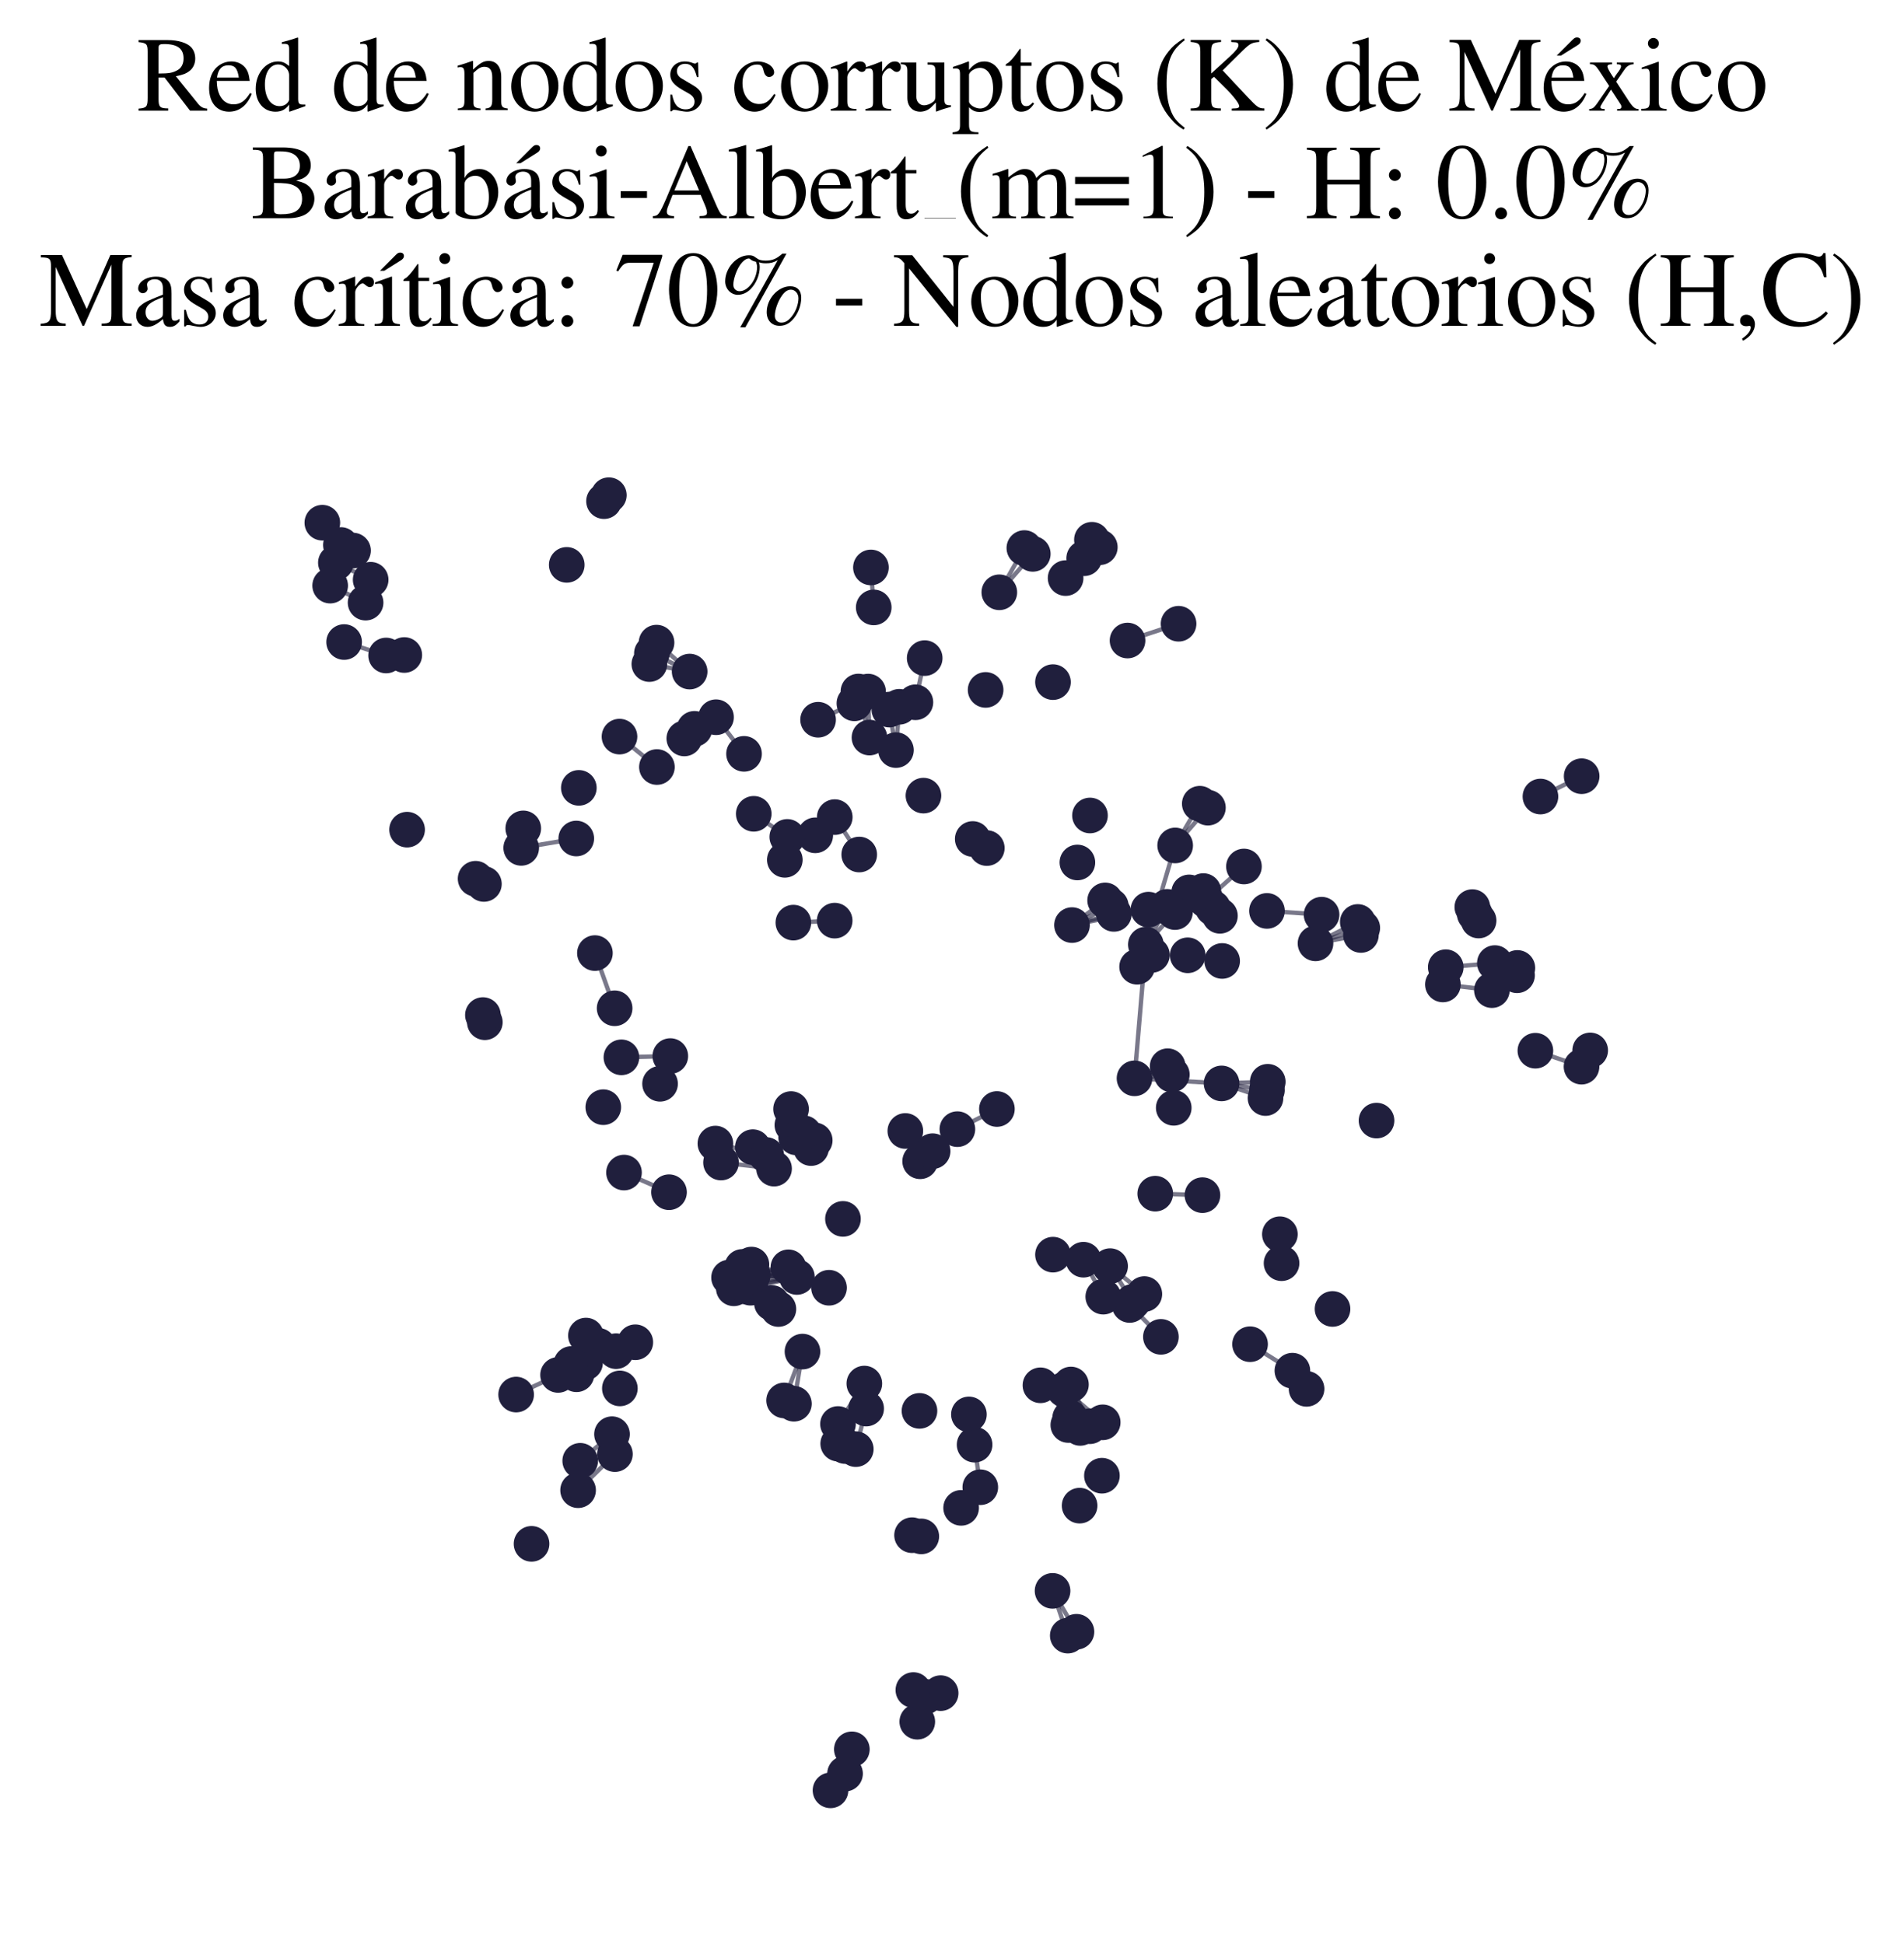 <?xml version="1.0" encoding="utf-8" standalone="no"?>
<!DOCTYPE svg PUBLIC "-//W3C//DTD SVG 1.1//EN"
  "http://www.w3.org/Graphics/SVG/1.1/DTD/svg11.dtd">
<svg xmlns:xlink="http://www.w3.org/1999/xlink" width="174.312pt" height="178.036pt" viewBox="0 0 174.312 178.036" xmlns="http://www.w3.org/2000/svg" version="1.1">
 <defs>
  <style type="text/css">*{stroke-linejoin: round; stroke-linecap: butt}</style>
 </defs>
 <g id="figure_1">
  <g id="patch_1">
   <path d="M 0 178.036 
L 174.312 178.036 
L 174.312 0 
L 0 0 
z
" style="fill: #ffffff"/>
  </g>
  <g id="axes_1">
   <g id="LineCollection_1">
    <path d="M 99.775 130.596 
L 98.045 126.776 
" clip-path="url(#pd107e563a4)" style="fill: none; stroke: #201f3d; stroke-opacity: 0.6; stroke-width: 0.4"/>
    <path d="M 136.584 90.665 
L 132.099 90.144 
" clip-path="url(#pd107e563a4)" style="fill: none; stroke: #201f3d; stroke-opacity: 0.6; stroke-width: 0.4"/>
    <path d="M 97.755 149.769 
L 96.363 145.671 
" clip-path="url(#pd107e563a4)" style="fill: none; stroke: #201f3d; stroke-opacity: 0.6; stroke-width: 0.4"/>
    <path d="M 100.953 130.24 
L 97.442 127.239 
" clip-path="url(#pd107e563a4)" style="fill: none; stroke: #201f3d; stroke-opacity: 0.6; stroke-width: 0.4"/>
    <path d="M 89.225 132.286 
L 89.747 136.183 
" clip-path="url(#pd107e563a4)" style="fill: none; stroke: #201f3d; stroke-opacity: 0.6; stroke-width: 0.4"/>
    <path d="M 103.865 98.741 
L 111.837 99.206 
" clip-path="url(#pd107e563a4)" style="fill: none; stroke: #201f3d; stroke-opacity: 0.6; stroke-width: 0.4"/>
    <path d="M 103.865 98.741 
L 104.905 86.492 
" clip-path="url(#pd107e563a4)" style="fill: none; stroke: #201f3d; stroke-opacity: 0.6; stroke-width: 0.4"/>
    <path d="M 103.865 98.741 
L 106.9 97.632 
" clip-path="url(#pd107e563a4)" style="fill: none; stroke: #201f3d; stroke-opacity: 0.6; stroke-width: 0.4"/>
    <path d="M 103.865 98.741 
L 107.282 98.394 
" clip-path="url(#pd107e563a4)" style="fill: none; stroke: #201f3d; stroke-opacity: 0.6; stroke-width: 0.4"/>
    <path d="M 101.177 82.448 
L 98.142 84.708 
" clip-path="url(#pd107e563a4)" style="fill: none; stroke: #201f3d; stroke-opacity: 0.6; stroke-width: 0.4"/>
    <path d="M 105.458 87.437 
L 104.104 88.525 
" clip-path="url(#pd107e563a4)" style="fill: none; stroke: #201f3d; stroke-opacity: 0.6; stroke-width: 0.4"/>
    <path d="M 83.62 154.754 
L 83.978 157.653 
" clip-path="url(#pd107e563a4)" style="fill: none; stroke: #201f3d; stroke-opacity: 0.6; stroke-width: 0.4"/>
    <path d="M 101.977 83.682 
L 98.142 84.708 
" clip-path="url(#pd107e563a4)" style="fill: none; stroke: #201f3d; stroke-opacity: 0.6; stroke-width: 0.4"/>
    <path d="M 78.663 78.247 
L 76.422 74.822 
" clip-path="url(#pd107e563a4)" style="fill: none; stroke: #201f3d; stroke-opacity: 0.6; stroke-width: 0.4"/>
    <path d="M 105.763 109.301 
L 110.085 109.438 
" clip-path="url(#pd107e563a4)" style="fill: none; stroke: #201f3d; stroke-opacity: 0.6; stroke-width: 0.4"/>
    <path d="M 101.631 115.937 
L 103.702 119.206 
" clip-path="url(#pd107e563a4)" style="fill: none; stroke: #201f3d; stroke-opacity: 0.6; stroke-width: 0.4"/>
    <path d="M 101.631 115.937 
L 104.765 118.495 
" clip-path="url(#pd107e563a4)" style="fill: none; stroke: #201f3d; stroke-opacity: 0.6; stroke-width: 0.4"/>
    <path d="M 111.837 99.206 
L 115.857 100.546 
" clip-path="url(#pd107e563a4)" style="fill: none; stroke: #201f3d; stroke-opacity: 0.6; stroke-width: 0.4"/>
    <path d="M 111.837 99.206 
L 115.988 99.827 
" clip-path="url(#pd107e563a4)" style="fill: none; stroke: #201f3d; stroke-opacity: 0.6; stroke-width: 0.4"/>
    <path d="M 111.837 99.206 
L 116.063 99.054 
" clip-path="url(#pd107e563a4)" style="fill: none; stroke: #201f3d; stroke-opacity: 0.6; stroke-width: 0.4"/>
    <path d="M 79.601 67.537 
L 78.59 63.321 
" clip-path="url(#pd107e563a4)" style="fill: none; stroke: #201f3d; stroke-opacity: 0.6; stroke-width: 0.4"/>
    <path d="M 79.601 67.537 
L 79.474 63.327 
" clip-path="url(#pd107e563a4)" style="fill: none; stroke: #201f3d; stroke-opacity: 0.6; stroke-width: 0.4"/>
    <path d="M 82.331 64.718 
L 82.024 68.685 
" clip-path="url(#pd107e563a4)" style="fill: none; stroke: #201f3d; stroke-opacity: 0.6; stroke-width: 0.4"/>
    <path d="M 61.249 109.168 
L 57.128 107.368 
" clip-path="url(#pd107e563a4)" style="fill: none; stroke: #201f3d; stroke-opacity: 0.6; stroke-width: 0.4"/>
    <path d="M 115.992 83.41 
L 120.992 83.755 
" clip-path="url(#pd107e563a4)" style="fill: none; stroke: #201f3d; stroke-opacity: 0.6; stroke-width: 0.4"/>
    <path d="M 105.142 83.291 
L 98.142 84.708 
" clip-path="url(#pd107e563a4)" style="fill: none; stroke: #201f3d; stroke-opacity: 0.6; stroke-width: 0.4"/>
    <path d="M 105.142 83.291 
L 110.169 81.594 
" clip-path="url(#pd107e563a4)" style="fill: none; stroke: #201f3d; stroke-opacity: 0.6; stroke-width: 0.4"/>
    <path d="M 56.399 123.724 
L 51.091 125.898 
" clip-path="url(#pd107e563a4)" style="fill: none; stroke: #201f3d; stroke-opacity: 0.6; stroke-width: 0.4"/>
    <path d="M 56.399 123.724 
L 52.305 124.899 
" clip-path="url(#pd107e563a4)" style="fill: none; stroke: #201f3d; stroke-opacity: 0.6; stroke-width: 0.4"/>
    <path d="M 56.399 123.724 
L 52.778 125.838 
" clip-path="url(#pd107e563a4)" style="fill: none; stroke: #201f3d; stroke-opacity: 0.6; stroke-width: 0.4"/>
    <path d="M 97.557 52.935 
L 100.689 50.107 
" clip-path="url(#pd107e563a4)" style="fill: none; stroke: #201f3d; stroke-opacity: 0.6; stroke-width: 0.4"/>
    <path d="M 97.557 52.935 
L 99.966 49.424 
" clip-path="url(#pd107e563a4)" style="fill: none; stroke: #201f3d; stroke-opacity: 0.6; stroke-width: 0.4"/>
    <path d="M 67.18 117.968 
L 72.178 116.045 
" clip-path="url(#pd107e563a4)" style="fill: none; stroke: #201f3d; stroke-opacity: 0.6; stroke-width: 0.4"/>
    <path d="M 52.925 136.455 
L 56.296 133.149 
" clip-path="url(#pd107e563a4)" style="fill: none; stroke: #201f3d; stroke-opacity: 0.6; stroke-width: 0.4"/>
    <path d="M 104.905 86.492 
L 107.588 77.417 
" clip-path="url(#pd107e563a4)" style="fill: none; stroke: #201f3d; stroke-opacity: 0.6; stroke-width: 0.4"/>
    <path d="M 104.905 86.492 
L 106.858 83.039 
" clip-path="url(#pd107e563a4)" style="fill: none; stroke: #201f3d; stroke-opacity: 0.6; stroke-width: 0.4"/>
    <path d="M 104.905 86.492 
L 107.57 83.517 
" clip-path="url(#pd107e563a4)" style="fill: none; stroke: #201f3d; stroke-opacity: 0.6; stroke-width: 0.4"/>
    <path d="M 63.138 61.493 
L 60.106 58.843 
" clip-path="url(#pd107e563a4)" style="fill: none; stroke: #201f3d; stroke-opacity: 0.6; stroke-width: 0.4"/>
    <path d="M 63.138 61.493 
L 59.682 59.826 
" clip-path="url(#pd107e563a4)" style="fill: none; stroke: #201f3d; stroke-opacity: 0.6; stroke-width: 0.4"/>
    <path d="M 63.138 61.493 
L 59.448 60.808 
" clip-path="url(#pd107e563a4)" style="fill: none; stroke: #201f3d; stroke-opacity: 0.6; stroke-width: 0.4"/>
    <path d="M 107.588 77.417 
L 109.841 73.595 
" clip-path="url(#pd107e563a4)" style="fill: none; stroke: #201f3d; stroke-opacity: 0.6; stroke-width: 0.4"/>
    <path d="M 107.588 77.417 
L 110.585 73.957 
" clip-path="url(#pd107e563a4)" style="fill: none; stroke: #201f3d; stroke-opacity: 0.6; stroke-width: 0.4"/>
    <path d="M 72.956 116.929 
L 68.712 117.912 
" clip-path="url(#pd107e563a4)" style="fill: none; stroke: #201f3d; stroke-opacity: 0.6; stroke-width: 0.4"/>
    <path d="M 72.956 116.929 
L 67.588 116.732 
" clip-path="url(#pd107e563a4)" style="fill: none; stroke: #201f3d; stroke-opacity: 0.6; stroke-width: 0.4"/>
    <path d="M 72.956 116.929 
L 68.91 116.783 
" clip-path="url(#pd107e563a4)" style="fill: none; stroke: #201f3d; stroke-opacity: 0.6; stroke-width: 0.4"/>
    <path d="M 72.956 116.929 
L 68.793 115.792 
" clip-path="url(#pd107e563a4)" style="fill: none; stroke: #201f3d; stroke-opacity: 0.6; stroke-width: 0.4"/>
    <path d="M 72.956 116.929 
L 68.24 117.789 
" clip-path="url(#pd107e563a4)" style="fill: none; stroke: #201f3d; stroke-opacity: 0.6; stroke-width: 0.4"/>
    <path d="M 72.956 116.929 
L 68.229 116.652 
" clip-path="url(#pd107e563a4)" style="fill: none; stroke: #201f3d; stroke-opacity: 0.6; stroke-width: 0.4"/>
    <path d="M 72.956 116.929 
L 67.957 116.009 
" clip-path="url(#pd107e563a4)" style="fill: none; stroke: #201f3d; stroke-opacity: 0.6; stroke-width: 0.4"/>
    <path d="M 72.956 116.929 
L 67.858 117.43 
" clip-path="url(#pd107e563a4)" style="fill: none; stroke: #201f3d; stroke-opacity: 0.6; stroke-width: 0.4"/>
    <path d="M 98.551 149.417 
L 96.363 145.671 
" clip-path="url(#pd107e563a4)" style="fill: none; stroke: #201f3d; stroke-opacity: 0.6; stroke-width: 0.4"/>
    <path d="M 61.367 96.702 
L 56.891 96.817 
" clip-path="url(#pd107e563a4)" style="fill: none; stroke: #201f3d; stroke-opacity: 0.6; stroke-width: 0.4"/>
    <path d="M 56.029 131.326 
L 53.119 133.763 
" clip-path="url(#pd107e563a4)" style="fill: none; stroke: #201f3d; stroke-opacity: 0.6; stroke-width: 0.4"/>
    <path d="M 79.296 128.98 
L 78.347 132.693 
" clip-path="url(#pd107e563a4)" style="fill: none; stroke: #201f3d; stroke-opacity: 0.6; stroke-width: 0.4"/>
    <path d="M 87.649 103.395 
L 91.268 101.549 
" clip-path="url(#pd107e563a4)" style="fill: none; stroke: #201f3d; stroke-opacity: 0.6; stroke-width: 0.4"/>
    <path d="M 35.35 60.022 
L 31.505 58.79 
" clip-path="url(#pd107e563a4)" style="fill: none; stroke: #201f3d; stroke-opacity: 0.6; stroke-width: 0.4"/>
    <path d="M 58.163 122.908 
L 53.563 124.783 
" clip-path="url(#pd107e563a4)" style="fill: none; stroke: #201f3d; stroke-opacity: 0.6; stroke-width: 0.4"/>
    <path d="M 120.436 86.381 
L 124.717 84.966 
" clip-path="url(#pd107e563a4)" style="fill: none; stroke: #201f3d; stroke-opacity: 0.6; stroke-width: 0.4"/>
    <path d="M 120.436 86.381 
L 124.592 85.614 
" clip-path="url(#pd107e563a4)" style="fill: none; stroke: #201f3d; stroke-opacity: 0.6; stroke-width: 0.4"/>
    <path d="M 120.436 86.381 
L 124.306 84.422 
" clip-path="url(#pd107e563a4)" style="fill: none; stroke: #201f3d; stroke-opacity: 0.6; stroke-width: 0.4"/>
    <path d="M 108.734 87.474 
L 111.888 87.994 
" clip-path="url(#pd107e563a4)" style="fill: none; stroke: #201f3d; stroke-opacity: 0.6; stroke-width: 0.4"/>
    <path d="M 103.422 119.493 
L 106.281 122.413 
" clip-path="url(#pd107e563a4)" style="fill: none; stroke: #201f3d; stroke-opacity: 0.6; stroke-width: 0.4"/>
    <path d="M 98.045 126.776 
L 98.894 130.752 
" clip-path="url(#pd107e563a4)" style="fill: none; stroke: #201f3d; stroke-opacity: 0.6; stroke-width: 0.4"/>
    <path d="M 98.045 126.776 
L 97.805 130.484 
" clip-path="url(#pd107e563a4)" style="fill: none; stroke: #201f3d; stroke-opacity: 0.6; stroke-width: 0.4"/>
    <path d="M 51.091 125.898 
L 47.252 127.698 
" clip-path="url(#pd107e563a4)" style="fill: none; stroke: #201f3d; stroke-opacity: 0.6; stroke-width: 0.4"/>
    <path d="M 97.972 129.834 
L 95.254 126.848 
" clip-path="url(#pd107e563a4)" style="fill: none; stroke: #201f3d; stroke-opacity: 0.6; stroke-width: 0.4"/>
    <path d="M 77.364 162.409 
L 77.988 160.182 
" clip-path="url(#pd107e563a4)" style="fill: none; stroke: #201f3d; stroke-opacity: 0.6; stroke-width: 0.4"/>
    <path d="M 83.805 64.307 
L 84.656 60.262 
" clip-path="url(#pd107e563a4)" style="fill: none; stroke: #201f3d; stroke-opacity: 0.6; stroke-width: 0.4"/>
    <path d="M 73.467 123.762 
L 71.787 128.235 
" clip-path="url(#pd107e563a4)" style="fill: none; stroke: #201f3d; stroke-opacity: 0.6; stroke-width: 0.4"/>
    <path d="M 73.467 123.762 
L 72.683 128.538 
" clip-path="url(#pd107e563a4)" style="fill: none; stroke: #201f3d; stroke-opacity: 0.6; stroke-width: 0.4"/>
    <path d="M 91.488 54.235 
L 93.781 50.184 
" clip-path="url(#pd107e563a4)" style="fill: none; stroke: #201f3d; stroke-opacity: 0.6; stroke-width: 0.4"/>
    <path d="M 91.488 54.235 
L 94.552 50.717 
" clip-path="url(#pd107e563a4)" style="fill: none; stroke: #201f3d; stroke-opacity: 0.6; stroke-width: 0.4"/>
    <path d="M 103.227 58.653 
L 107.899 57.115 
" clip-path="url(#pd107e563a4)" style="fill: none; stroke: #201f3d; stroke-opacity: 0.6; stroke-width: 0.4"/>
    <path d="M 114.444 123.086 
L 118.319 125.51 
" clip-path="url(#pd107e563a4)" style="fill: none; stroke: #201f3d; stroke-opacity: 0.6; stroke-width: 0.4"/>
    <path d="M 70.866 107.008 
L 66.01 106.451 
" clip-path="url(#pd107e563a4)" style="fill: none; stroke: #201f3d; stroke-opacity: 0.6; stroke-width: 0.4"/>
    <path d="M 72.178 116.045 
L 66.746 116.984 
" clip-path="url(#pd107e563a4)" style="fill: none; stroke: #201f3d; stroke-opacity: 0.6; stroke-width: 0.4"/>
    <path d="M 141.028 72.938 
L 144.801 71.076 
" clip-path="url(#pd107e563a4)" style="fill: none; stroke: #201f3d; stroke-opacity: 0.6; stroke-width: 0.4"/>
    <path d="M 98.142 84.708 
L 101.696 82.966 
" clip-path="url(#pd107e563a4)" style="fill: none; stroke: #201f3d; stroke-opacity: 0.6; stroke-width: 0.4"/>
    <path d="M 79.991 55.619 
L 79.734 51.961 
" clip-path="url(#pd107e563a4)" style="fill: none; stroke: #201f3d; stroke-opacity: 0.6; stroke-width: 0.4"/>
    <path d="M 60.141 70.236 
L 56.716 67.45 
" clip-path="url(#pd107e563a4)" style="fill: none; stroke: #201f3d; stroke-opacity: 0.6; stroke-width: 0.4"/>
    <path d="M 144.789 97.672 
L 140.565 96.211 
" clip-path="url(#pd107e563a4)" style="fill: none; stroke: #201f3d; stroke-opacity: 0.6; stroke-width: 0.4"/>
    <path d="M 76.415 84.3 
L 72.633 84.482 
" clip-path="url(#pd107e563a4)" style="fill: none; stroke: #201f3d; stroke-opacity: 0.6; stroke-width: 0.4"/>
    <path d="M 33.47 55.184 
L 30.227 53.623 
" clip-path="url(#pd107e563a4)" style="fill: none; stroke: #201f3d; stroke-opacity: 0.6; stroke-width: 0.4"/>
    <path d="M 65.495 104.713 
L 70.143 105.76 
" clip-path="url(#pd107e563a4)" style="fill: none; stroke: #201f3d; stroke-opacity: 0.6; stroke-width: 0.4"/>
    <path d="M 82.024 68.685 
L 81.419 64.975 
" clip-path="url(#pd107e563a4)" style="fill: none; stroke: #201f3d; stroke-opacity: 0.6; stroke-width: 0.4"/>
    <path d="M 113.884 79.343 
L 110.403 82.427 
" clip-path="url(#pd107e563a4)" style="fill: none; stroke: #201f3d; stroke-opacity: 0.6; stroke-width: 0.4"/>
    <path d="M 33.934 53.087 
L 31.21 49.904 
" clip-path="url(#pd107e563a4)" style="fill: none; stroke: #201f3d; stroke-opacity: 0.6; stroke-width: 0.4"/>
    <path d="M 33.934 53.087 
L 30.75 51.524 
" clip-path="url(#pd107e563a4)" style="fill: none; stroke: #201f3d; stroke-opacity: 0.6; stroke-width: 0.4"/>
    <path d="M 33.934 53.087 
L 32.32 50.414 
" clip-path="url(#pd107e563a4)" style="fill: none; stroke: #201f3d; stroke-opacity: 0.6; stroke-width: 0.4"/>
    <path d="M 52.757 76.781 
L 47.718 77.639 
" clip-path="url(#pd107e563a4)" style="fill: none; stroke: #201f3d; stroke-opacity: 0.6; stroke-width: 0.4"/>
    <path d="M 132.36 88.565 
L 136.855 88.186 
" clip-path="url(#pd107e563a4)" style="fill: none; stroke: #201f3d; stroke-opacity: 0.6; stroke-width: 0.4"/>
    <path d="M 31.21 49.904 
L 29.511 47.863 
" clip-path="url(#pd107e563a4)" style="fill: none; stroke: #201f3d; stroke-opacity: 0.6; stroke-width: 0.4"/>
    <path d="M 101.005 118.733 
L 99.189 115.349 
" clip-path="url(#pd107e563a4)" style="fill: none; stroke: #201f3d; stroke-opacity: 0.6; stroke-width: 0.4"/>
    <path d="M 68.117 69.028 
L 65.553 65.675 
" clip-path="url(#pd107e563a4)" style="fill: none; stroke: #201f3d; stroke-opacity: 0.6; stroke-width: 0.4"/>
    <path d="M 56.27 92.326 
L 54.465 87.271 
" clip-path="url(#pd107e563a4)" style="fill: none; stroke: #201f3d; stroke-opacity: 0.6; stroke-width: 0.4"/>
    <path d="M 79.13 126.689 
L 76.72 130.392 
" clip-path="url(#pd107e563a4)" style="fill: none; stroke: #201f3d; stroke-opacity: 0.6; stroke-width: 0.4"/>
    <path d="M 69.005 74.519 
L 72.078 76.633 
" clip-path="url(#pd107e563a4)" style="fill: none; stroke: #201f3d; stroke-opacity: 0.6; stroke-width: 0.4"/>
    <path d="M 74.897 65.905 
L 78.221 64.402 
" clip-path="url(#pd107e563a4)" style="fill: none; stroke: #201f3d; stroke-opacity: 0.6; stroke-width: 0.4"/>
   </g>
   <g id="PathCollection_1">
    <defs>
     <path id="m83cdfd639b" d="M 0 1.581 
C 0.419 1.581 0.822 1.415 1.118 1.118 
C 1.415 0.822 1.581 0.419 1.581 0 
C 1.581 -0.419 1.415 -0.822 1.118 -1.118 
C 0.822 -1.415 0.419 -1.581 0 -1.581 
C -0.419 -1.581 -0.822 -1.415 -1.118 -1.118 
C -1.415 -0.822 -1.581 -0.419 -1.581 0 
C -1.581 0.419 -1.415 0.822 -1.118 1.118 
C -0.822 1.415 -0.419 1.581 0 1.581 
z
" style="stroke: #201f3d; stroke-width: 0.1"/>
    </defs>
    <g clip-path="url(#pd107e563a4)">
     <use xlink:href="#m83cdfd639b" x="144.801" y="71.076" style="fill: #201f3d; stroke: #201f3d; stroke-width: 0.1"/>
     <use xlink:href="#m83cdfd639b" x="51.091" y="125.898" style="fill: #201f3d; stroke: #201f3d; stroke-width: 0.1"/>
     <use xlink:href="#m83cdfd639b" x="71.262" y="119.863" style="fill: #201f3d; stroke: #201f3d; stroke-width: 0.1"/>
     <use xlink:href="#m83cdfd639b" x="68.117" y="69.028" style="fill: #201f3d; stroke: #201f3d; stroke-width: 0.1"/>
     <use xlink:href="#m83cdfd639b" x="72.888" y="104.144" style="fill: #201f3d; stroke: #201f3d; stroke-width: 0.1"/>
     <use xlink:href="#m83cdfd639b" x="108.734" y="87.474" style="fill: #201f3d; stroke: #201f3d; stroke-width: 0.1"/>
     <use xlink:href="#m83cdfd639b" x="72.956" y="116.929" style="fill: #201f3d; stroke: #201f3d; stroke-width: 0.1"/>
     <use xlink:href="#m83cdfd639b" x="84.241" y="106.335" style="fill: #201f3d; stroke: #201f3d; stroke-width: 0.1"/>
     <use xlink:href="#m83cdfd639b" x="90.342" y="77.656" style="fill: #201f3d; stroke: #201f3d; stroke-width: 0.1"/>
     <use xlink:href="#m83cdfd639b" x="68.712" y="117.912" style="fill: #201f3d; stroke: #201f3d; stroke-width: 0.1"/>
     <use xlink:href="#m83cdfd639b" x="68.922" y="105.043" style="fill: #201f3d; stroke: #201f3d; stroke-width: 0.1"/>
     <use xlink:href="#m83cdfd639b" x="138.917" y="88.632" style="fill: #201f3d; stroke: #201f3d; stroke-width: 0.1"/>
     <use xlink:href="#m83cdfd639b" x="97.972" y="129.834" style="fill: #201f3d; stroke: #201f3d; stroke-width: 0.1"/>
     <use xlink:href="#m83cdfd639b" x="86.117" y="155.037" style="fill: #201f3d; stroke: #201f3d; stroke-width: 0.1"/>
     <use xlink:href="#m83cdfd639b" x="78.347" y="132.693" style="fill: #201f3d; stroke: #201f3d; stroke-width: 0.1"/>
     <use xlink:href="#m83cdfd639b" x="79.296" y="128.98" style="fill: #201f3d; stroke: #201f3d; stroke-width: 0.1"/>
     <use xlink:href="#m83cdfd639b" x="121.993" y="119.857" style="fill: #201f3d; stroke: #201f3d; stroke-width: 0.1"/>
     <use xlink:href="#m83cdfd639b" x="52.757" y="76.781" style="fill: #201f3d; stroke: #201f3d; stroke-width: 0.1"/>
     <use xlink:href="#m83cdfd639b" x="52.925" y="136.455" style="fill: #201f3d; stroke: #201f3d; stroke-width: 0.1"/>
     <use xlink:href="#m83cdfd639b" x="84.179" y="129.19" style="fill: #201f3d; stroke: #201f3d; stroke-width: 0.1"/>
     <use xlink:href="#m83cdfd639b" x="48.663" y="141.366" style="fill: #201f3d; stroke: #201f3d; stroke-width: 0.1"/>
     <use xlink:href="#m83cdfd639b" x="79.601" y="67.537" style="fill: #201f3d; stroke: #201f3d; stroke-width: 0.1"/>
     <use xlink:href="#m83cdfd639b" x="103.227" y="58.653" style="fill: #201f3d; stroke: #201f3d; stroke-width: 0.1"/>
     <use xlink:href="#m83cdfd639b" x="54.784" y="123.238" style="fill: #201f3d; stroke: #201f3d; stroke-width: 0.1"/>
     <use xlink:href="#m83cdfd639b" x="89.055" y="76.824" style="fill: #201f3d; stroke: #201f3d; stroke-width: 0.1"/>
     <use xlink:href="#m83cdfd639b" x="97.755" y="149.769" style="fill: #201f3d; stroke: #201f3d; stroke-width: 0.1"/>
     <use xlink:href="#m83cdfd639b" x="138.887" y="89.303" style="fill: #201f3d; stroke: #201f3d; stroke-width: 0.1"/>
     <use xlink:href="#m83cdfd639b" x="78.59" y="63.321" style="fill: #201f3d; stroke: #201f3d; stroke-width: 0.1"/>
     <use xlink:href="#m83cdfd639b" x="76.034" y="163.938" style="fill: #201f3d; stroke: #201f3d; stroke-width: 0.1"/>
     <use xlink:href="#m83cdfd639b" x="84.542" y="72.853" style="fill: #201f3d; stroke: #201f3d; stroke-width: 0.1"/>
     <use xlink:href="#m83cdfd639b" x="75.896" y="117.916" style="fill: #201f3d; stroke: #201f3d; stroke-width: 0.1"/>
     <use xlink:href="#m83cdfd639b" x="62.649" y="67.618" style="fill: #201f3d; stroke: #201f3d; stroke-width: 0.1"/>
     <use xlink:href="#m83cdfd639b" x="101.977" y="83.682" style="fill: #201f3d; stroke: #201f3d; stroke-width: 0.1"/>
     <use xlink:href="#m83cdfd639b" x="111.05" y="83.15" style="fill: #201f3d; stroke: #201f3d; stroke-width: 0.1"/>
     <use xlink:href="#m83cdfd639b" x="100.953" y="130.24" style="fill: #201f3d; stroke: #201f3d; stroke-width: 0.1"/>
     <use xlink:href="#m83cdfd639b" x="115.992" y="83.41" style="fill: #201f3d; stroke: #201f3d; stroke-width: 0.1"/>
     <use xlink:href="#m83cdfd639b" x="84.656" y="60.262" style="fill: #201f3d; stroke: #201f3d; stroke-width: 0.1"/>
     <use xlink:href="#m83cdfd639b" x="55.298" y="45.889" style="fill: #201f3d; stroke: #201f3d; stroke-width: 0.1"/>
     <use xlink:href="#m83cdfd639b" x="30.75" y="51.524" style="fill: #201f3d; stroke: #201f3d; stroke-width: 0.1"/>
     <use xlink:href="#m83cdfd639b" x="67.588" y="116.732" style="fill: #201f3d; stroke: #201f3d; stroke-width: 0.1"/>
     <use xlink:href="#m83cdfd639b" x="31.505" y="58.79" style="fill: #201f3d; stroke: #201f3d; stroke-width: 0.1"/>
     <use xlink:href="#m83cdfd639b" x="56.891" y="96.817" style="fill: #201f3d; stroke: #201f3d; stroke-width: 0.1"/>
     <use xlink:href="#m83cdfd639b" x="98.045" y="126.776" style="fill: #201f3d; stroke: #201f3d; stroke-width: 0.1"/>
     <use xlink:href="#m83cdfd639b" x="103.422" y="119.493" style="fill: #201f3d; stroke: #201f3d; stroke-width: 0.1"/>
     <use xlink:href="#m83cdfd639b" x="60.106" y="58.843" style="fill: #201f3d; stroke: #201f3d; stroke-width: 0.1"/>
     <use xlink:href="#m83cdfd639b" x="83.978" y="157.653" style="fill: #201f3d; stroke: #201f3d; stroke-width: 0.1"/>
     <use xlink:href="#m83cdfd639b" x="56.399" y="123.724" style="fill: #201f3d; stroke: #201f3d; stroke-width: 0.1"/>
     <use xlink:href="#m83cdfd639b" x="70.143" y="105.76" style="fill: #201f3d; stroke: #201f3d; stroke-width: 0.1"/>
     <use xlink:href="#m83cdfd639b" x="94.552" y="50.717" style="fill: #201f3d; stroke: #201f3d; stroke-width: 0.1"/>
     <use xlink:href="#m83cdfd639b" x="104.765" y="118.495" style="fill: #201f3d; stroke: #201f3d; stroke-width: 0.1"/>
     <use xlink:href="#m83cdfd639b" x="55.74" y="45.342" style="fill: #201f3d; stroke: #201f3d; stroke-width: 0.1"/>
     <use xlink:href="#m83cdfd639b" x="56.749" y="127.134" style="fill: #201f3d; stroke: #201f3d; stroke-width: 0.1"/>
     <use xlink:href="#m83cdfd639b" x="119.616" y="127.174" style="fill: #201f3d; stroke: #201f3d; stroke-width: 0.1"/>
     <use xlink:href="#m83cdfd639b" x="47.718" y="77.639" style="fill: #201f3d; stroke: #201f3d; stroke-width: 0.1"/>
     <use xlink:href="#m83cdfd639b" x="65.495" y="104.713" style="fill: #201f3d; stroke: #201f3d; stroke-width: 0.1"/>
     <use xlink:href="#m83cdfd639b" x="32.32" y="50.414" style="fill: #201f3d; stroke: #201f3d; stroke-width: 0.1"/>
     <use xlink:href="#m83cdfd639b" x="37.269" y="75.97" style="fill: #201f3d; stroke: #201f3d; stroke-width: 0.1"/>
     <use xlink:href="#m83cdfd639b" x="97.557" y="52.935" style="fill: #201f3d; stroke: #201f3d; stroke-width: 0.1"/>
     <use xlink:href="#m83cdfd639b" x="126.022" y="102.61" style="fill: #201f3d; stroke: #201f3d; stroke-width: 0.1"/>
     <use xlink:href="#m83cdfd639b" x="56.029" y="131.326" style="fill: #201f3d; stroke: #201f3d; stroke-width: 0.1"/>
     <use xlink:href="#m83cdfd639b" x="54.465" y="87.271" style="fill: #201f3d; stroke: #201f3d; stroke-width: 0.1"/>
     <use xlink:href="#m83cdfd639b" x="37.012" y="59.978" style="fill: #201f3d; stroke: #201f3d; stroke-width: 0.1"/>
     <use xlink:href="#m83cdfd639b" x="74.589" y="104.423" style="fill: #201f3d; stroke: #201f3d; stroke-width: 0.1"/>
     <use xlink:href="#m83cdfd639b" x="44.387" y="93.604" style="fill: #201f3d; stroke: #201f3d; stroke-width: 0.1"/>
     <use xlink:href="#m83cdfd639b" x="134.793" y="83.061" style="fill: #201f3d; stroke: #201f3d; stroke-width: 0.1"/>
     <use xlink:href="#m83cdfd639b" x="118.319" y="125.51" style="fill: #201f3d; stroke: #201f3d; stroke-width: 0.1"/>
     <use xlink:href="#m83cdfd639b" x="87.992" y="138.071" style="fill: #201f3d; stroke: #201f3d; stroke-width: 0.1"/>
     <use xlink:href="#m83cdfd639b" x="110.585" y="73.957" style="fill: #201f3d; stroke: #201f3d; stroke-width: 0.1"/>
     <use xlink:href="#m83cdfd639b" x="135.015" y="83.696" style="fill: #201f3d; stroke: #201f3d; stroke-width: 0.1"/>
     <use xlink:href="#m83cdfd639b" x="69.005" y="74.519" style="fill: #201f3d; stroke: #201f3d; stroke-width: 0.1"/>
     <use xlink:href="#m83cdfd639b" x="104.905" y="86.492" style="fill: #201f3d; stroke: #201f3d; stroke-width: 0.1"/>
     <use xlink:href="#m83cdfd639b" x="110.169" y="81.594" style="fill: #201f3d; stroke: #201f3d; stroke-width: 0.1"/>
     <use xlink:href="#m83cdfd639b" x="103.865" y="98.741" style="fill: #201f3d; stroke: #201f3d; stroke-width: 0.1"/>
     <use xlink:href="#m83cdfd639b" x="85.381" y="105.411" style="fill: #201f3d; stroke: #201f3d; stroke-width: 0.1"/>
     <use xlink:href="#m83cdfd639b" x="106.9" y="97.632" style="fill: #201f3d; stroke: #201f3d; stroke-width: 0.1"/>
     <use xlink:href="#m83cdfd639b" x="114.444" y="123.086" style="fill: #201f3d; stroke: #201f3d; stroke-width: 0.1"/>
     <use xlink:href="#m83cdfd639b" x="87.649" y="103.395" style="fill: #201f3d; stroke: #201f3d; stroke-width: 0.1"/>
     <use xlink:href="#m83cdfd639b" x="31.21" y="49.904" style="fill: #201f3d; stroke: #201f3d; stroke-width: 0.1"/>
     <use xlink:href="#m83cdfd639b" x="100.881" y="135.127" style="fill: #201f3d; stroke: #201f3d; stroke-width: 0.1"/>
     <use xlink:href="#m83cdfd639b" x="72.633" y="84.482" style="fill: #201f3d; stroke: #201f3d; stroke-width: 0.1"/>
     <use xlink:href="#m83cdfd639b" x="96.401" y="114.885" style="fill: #201f3d; stroke: #201f3d; stroke-width: 0.1"/>
     <use xlink:href="#m83cdfd639b" x="84.683" y="155.371" style="fill: #201f3d; stroke: #201f3d; stroke-width: 0.1"/>
     <use xlink:href="#m83cdfd639b" x="74.636" y="76.488" style="fill: #201f3d; stroke: #201f3d; stroke-width: 0.1"/>
     <use xlink:href="#m83cdfd639b" x="52.778" y="125.838" style="fill: #201f3d; stroke: #201f3d; stroke-width: 0.1"/>
     <use xlink:href="#m83cdfd639b" x="136.584" y="90.665" style="fill: #201f3d; stroke: #201f3d; stroke-width: 0.1"/>
     <use xlink:href="#m83cdfd639b" x="91.268" y="101.549" style="fill: #201f3d; stroke: #201f3d; stroke-width: 0.1"/>
     <use xlink:href="#m83cdfd639b" x="53.643" y="122.295" style="fill: #201f3d; stroke: #201f3d; stroke-width: 0.1"/>
     <use xlink:href="#m83cdfd639b" x="115.988" y="99.827" style="fill: #201f3d; stroke: #201f3d; stroke-width: 0.1"/>
     <use xlink:href="#m83cdfd639b" x="101.005" y="118.733" style="fill: #201f3d; stroke: #201f3d; stroke-width: 0.1"/>
     <use xlink:href="#m83cdfd639b" x="106.281" y="122.413" style="fill: #201f3d; stroke: #201f3d; stroke-width: 0.1"/>
     <use xlink:href="#m83cdfd639b" x="91.488" y="54.235" style="fill: #201f3d; stroke: #201f3d; stroke-width: 0.1"/>
     <use xlink:href="#m83cdfd639b" x="61.249" y="109.168" style="fill: #201f3d; stroke: #201f3d; stroke-width: 0.1"/>
     <use xlink:href="#m83cdfd639b" x="124.717" y="84.966" style="fill: #201f3d; stroke: #201f3d; stroke-width: 0.1"/>
     <use xlink:href="#m83cdfd639b" x="105.763" y="109.301" style="fill: #201f3d; stroke: #201f3d; stroke-width: 0.1"/>
     <use xlink:href="#m83cdfd639b" x="57.128" y="107.368" style="fill: #201f3d; stroke: #201f3d; stroke-width: 0.1"/>
     <use xlink:href="#m83cdfd639b" x="95.254" y="126.848" style="fill: #201f3d; stroke: #201f3d; stroke-width: 0.1"/>
     <use xlink:href="#m83cdfd639b" x="72.543" y="103.02" style="fill: #201f3d; stroke: #201f3d; stroke-width: 0.1"/>
     <use xlink:href="#m83cdfd639b" x="140.565" y="96.211" style="fill: #201f3d; stroke: #201f3d; stroke-width: 0.1"/>
     <use xlink:href="#m83cdfd639b" x="120.436" y="86.381" style="fill: #201f3d; stroke: #201f3d; stroke-width: 0.1"/>
     <use xlink:href="#m83cdfd639b" x="67.957" y="116.009" style="fill: #201f3d; stroke: #201f3d; stroke-width: 0.1"/>
     <use xlink:href="#m83cdfd639b" x="101.631" y="115.937" style="fill: #201f3d; stroke: #201f3d; stroke-width: 0.1"/>
     <use xlink:href="#m83cdfd639b" x="107.899" y="57.115" style="fill: #201f3d; stroke: #201f3d; stroke-width: 0.1"/>
     <use xlink:href="#m83cdfd639b" x="77.173" y="111.611" style="fill: #201f3d; stroke: #201f3d; stroke-width: 0.1"/>
     <use xlink:href="#m83cdfd639b" x="72.078" y="76.633" style="fill: #201f3d; stroke: #201f3d; stroke-width: 0.1"/>
     <use xlink:href="#m83cdfd639b" x="67.18" y="117.968" style="fill: #201f3d; stroke: #201f3d; stroke-width: 0.1"/>
     <use xlink:href="#m83cdfd639b" x="117.174" y="113.017" style="fill: #201f3d; stroke: #201f3d; stroke-width: 0.1"/>
     <use xlink:href="#m83cdfd639b" x="79.474" y="63.327" style="fill: #201f3d; stroke: #201f3d; stroke-width: 0.1"/>
     <use xlink:href="#m83cdfd639b" x="78.221" y="64.402" style="fill: #201f3d; stroke: #201f3d; stroke-width: 0.1"/>
     <use xlink:href="#m83cdfd639b" x="55.232" y="101.383" style="fill: #201f3d; stroke: #201f3d; stroke-width: 0.1"/>
     <use xlink:href="#m83cdfd639b" x="79.13" y="126.689" style="fill: #201f3d; stroke: #201f3d; stroke-width: 0.1"/>
     <use xlink:href="#m83cdfd639b" x="56.716" y="67.45" style="fill: #201f3d; stroke: #201f3d; stroke-width: 0.1"/>
     <use xlink:href="#m83cdfd639b" x="111.888" y="87.994" style="fill: #201f3d; stroke: #201f3d; stroke-width: 0.1"/>
     <use xlink:href="#m83cdfd639b" x="83.499" y="140.574" style="fill: #201f3d; stroke: #201f3d; stroke-width: 0.1"/>
     <use xlink:href="#m83cdfd639b" x="78.663" y="78.247" style="fill: #201f3d; stroke: #201f3d; stroke-width: 0.1"/>
     <use xlink:href="#m83cdfd639b" x="44.211" y="92.947" style="fill: #201f3d; stroke: #201f3d; stroke-width: 0.1"/>
     <use xlink:href="#m83cdfd639b" x="82.331" y="64.718" style="fill: #201f3d; stroke: #201f3d; stroke-width: 0.1"/>
     <use xlink:href="#m83cdfd639b" x="101.177" y="82.448" style="fill: #201f3d; stroke: #201f3d; stroke-width: 0.1"/>
     <use xlink:href="#m83cdfd639b" x="89.225" y="132.286" style="fill: #201f3d; stroke: #201f3d; stroke-width: 0.1"/>
     <use xlink:href="#m83cdfd639b" x="29.511" y="47.863" style="fill: #201f3d; stroke: #201f3d; stroke-width: 0.1"/>
     <use xlink:href="#m83cdfd639b" x="74.252" y="105.126" style="fill: #201f3d; stroke: #201f3d; stroke-width: 0.1"/>
     <use xlink:href="#m83cdfd639b" x="99.789" y="74.671" style="fill: #201f3d; stroke: #201f3d; stroke-width: 0.1"/>
     <use xlink:href="#m83cdfd639b" x="132.36" y="88.565" style="fill: #201f3d; stroke: #201f3d; stroke-width: 0.1"/>
     <use xlink:href="#m83cdfd639b" x="76.422" y="74.822" style="fill: #201f3d; stroke: #201f3d; stroke-width: 0.1"/>
     <use xlink:href="#m83cdfd639b" x="110.403" y="82.427" style="fill: #201f3d; stroke: #201f3d; stroke-width: 0.1"/>
     <use xlink:href="#m83cdfd639b" x="144.789" y="97.672" style="fill: #201f3d; stroke: #201f3d; stroke-width: 0.1"/>
     <use xlink:href="#m83cdfd639b" x="120.992" y="83.755" style="fill: #201f3d; stroke: #201f3d; stroke-width: 0.1"/>
     <use xlink:href="#m83cdfd639b" x="66.01" y="106.451" style="fill: #201f3d; stroke: #201f3d; stroke-width: 0.1"/>
     <use xlink:href="#m83cdfd639b" x="53.119" y="133.763" style="fill: #201f3d; stroke: #201f3d; stroke-width: 0.1"/>
     <use xlink:href="#m83cdfd639b" x="76.72" y="130.392" style="fill: #201f3d; stroke: #201f3d; stroke-width: 0.1"/>
     <use xlink:href="#m83cdfd639b" x="70.666" y="119.313" style="fill: #201f3d; stroke: #201f3d; stroke-width: 0.1"/>
     <use xlink:href="#m83cdfd639b" x="76.739" y="132.194" style="fill: #201f3d; stroke: #201f3d; stroke-width: 0.1"/>
     <use xlink:href="#m83cdfd639b" x="99.775" y="130.596" style="fill: #201f3d; stroke: #201f3d; stroke-width: 0.1"/>
     <use xlink:href="#m83cdfd639b" x="98.142" y="84.708" style="fill: #201f3d; stroke: #201f3d; stroke-width: 0.1"/>
     <use xlink:href="#m83cdfd639b" x="71.851" y="78.733" style="fill: #201f3d; stroke: #201f3d; stroke-width: 0.1"/>
     <use xlink:href="#m83cdfd639b" x="111.685" y="83.859" style="fill: #201f3d; stroke: #201f3d; stroke-width: 0.1"/>
     <use xlink:href="#m83cdfd639b" x="68.24" y="117.789" style="fill: #201f3d; stroke: #201f3d; stroke-width: 0.1"/>
     <use xlink:href="#m83cdfd639b" x="53.563" y="124.783" style="fill: #201f3d; stroke: #201f3d; stroke-width: 0.1"/>
     <use xlink:href="#m83cdfd639b" x="72.178" y="116.045" style="fill: #201f3d; stroke: #201f3d; stroke-width: 0.1"/>
     <use xlink:href="#m83cdfd639b" x="82.883" y="103.561" style="fill: #201f3d; stroke: #201f3d; stroke-width: 0.1"/>
     <use xlink:href="#m83cdfd639b" x="97.805" y="130.484" style="fill: #201f3d; stroke: #201f3d; stroke-width: 0.1"/>
     <use xlink:href="#m83cdfd639b" x="82.024" y="68.685" style="fill: #201f3d; stroke: #201f3d; stroke-width: 0.1"/>
     <use xlink:href="#m83cdfd639b" x="47.905" y="75.854" style="fill: #201f3d; stroke: #201f3d; stroke-width: 0.1"/>
     <use xlink:href="#m83cdfd639b" x="141.028" y="72.938" style="fill: #201f3d; stroke: #201f3d; stroke-width: 0.1"/>
     <use xlink:href="#m83cdfd639b" x="99.189" y="115.349" style="fill: #201f3d; stroke: #201f3d; stroke-width: 0.1"/>
     <use xlink:href="#m83cdfd639b" x="105.458" y="87.437" style="fill: #201f3d; stroke: #201f3d; stroke-width: 0.1"/>
     <use xlink:href="#m83cdfd639b" x="77.374" y="132.41" style="fill: #201f3d; stroke: #201f3d; stroke-width: 0.1"/>
     <use xlink:href="#m83cdfd639b" x="68.91" y="116.783" style="fill: #201f3d; stroke: #201f3d; stroke-width: 0.1"/>
     <use xlink:href="#m83cdfd639b" x="60.429" y="99.239" style="fill: #201f3d; stroke: #201f3d; stroke-width: 0.1"/>
     <use xlink:href="#m83cdfd639b" x="35.35" y="60.022" style="fill: #201f3d; stroke: #201f3d; stroke-width: 0.1"/>
     <use xlink:href="#m83cdfd639b" x="99.257" y="51.118" style="fill: #201f3d; stroke: #201f3d; stroke-width: 0.1"/>
     <use xlink:href="#m83cdfd639b" x="107.457" y="101.44" style="fill: #201f3d; stroke: #201f3d; stroke-width: 0.1"/>
     <use xlink:href="#m83cdfd639b" x="110.085" y="109.438" style="fill: #201f3d; stroke: #201f3d; stroke-width: 0.1"/>
     <use xlink:href="#m83cdfd639b" x="33.47" y="55.184" style="fill: #201f3d; stroke: #201f3d; stroke-width: 0.1"/>
     <use xlink:href="#m83cdfd639b" x="107.282" y="98.394" style="fill: #201f3d; stroke: #201f3d; stroke-width: 0.1"/>
     <use xlink:href="#m83cdfd639b" x="88.705" y="129.514" style="fill: #201f3d; stroke: #201f3d; stroke-width: 0.1"/>
     <use xlink:href="#m83cdfd639b" x="109.841" y="73.595" style="fill: #201f3d; stroke: #201f3d; stroke-width: 0.1"/>
     <use xlink:href="#m83cdfd639b" x="56.27" y="92.326" style="fill: #201f3d; stroke: #201f3d; stroke-width: 0.1"/>
     <use xlink:href="#m83cdfd639b" x="93.781" y="50.184" style="fill: #201f3d; stroke: #201f3d; stroke-width: 0.1"/>
     <use xlink:href="#m83cdfd639b" x="79.734" y="51.961" style="fill: #201f3d; stroke: #201f3d; stroke-width: 0.1"/>
     <use xlink:href="#m83cdfd639b" x="76.415" y="84.3" style="fill: #201f3d; stroke: #201f3d; stroke-width: 0.1"/>
     <use xlink:href="#m83cdfd639b" x="68.229" y="116.652" style="fill: #201f3d; stroke: #201f3d; stroke-width: 0.1"/>
     <use xlink:href="#m83cdfd639b" x="111.837" y="99.206" style="fill: #201f3d; stroke: #201f3d; stroke-width: 0.1"/>
     <use xlink:href="#m83cdfd639b" x="77.988" y="160.182" style="fill: #201f3d; stroke: #201f3d; stroke-width: 0.1"/>
     <use xlink:href="#m83cdfd639b" x="66.746" y="116.984" style="fill: #201f3d; stroke: #201f3d; stroke-width: 0.1"/>
     <use xlink:href="#m83cdfd639b" x="101.696" y="82.966" style="fill: #201f3d; stroke: #201f3d; stroke-width: 0.1"/>
     <use xlink:href="#m83cdfd639b" x="68.793" y="115.792" style="fill: #201f3d; stroke: #201f3d; stroke-width: 0.1"/>
     <use xlink:href="#m83cdfd639b" x="59.682" y="59.826" style="fill: #201f3d; stroke: #201f3d; stroke-width: 0.1"/>
     <use xlink:href="#m83cdfd639b" x="105.142" y="83.291" style="fill: #201f3d; stroke: #201f3d; stroke-width: 0.1"/>
     <use xlink:href="#m83cdfd639b" x="72.422" y="101.554" style="fill: #201f3d; stroke: #201f3d; stroke-width: 0.1"/>
     <use xlink:href="#m83cdfd639b" x="84.345" y="140.683" style="fill: #201f3d; stroke: #201f3d; stroke-width: 0.1"/>
     <use xlink:href="#m83cdfd639b" x="52.305" y="124.899" style="fill: #201f3d; stroke: #201f3d; stroke-width: 0.1"/>
     <use xlink:href="#m83cdfd639b" x="132.099" y="90.144" style="fill: #201f3d; stroke: #201f3d; stroke-width: 0.1"/>
     <use xlink:href="#m83cdfd639b" x="100.689" y="50.107" style="fill: #201f3d; stroke: #201f3d; stroke-width: 0.1"/>
     <use xlink:href="#m83cdfd639b" x="145.583" y="96.184" style="fill: #201f3d; stroke: #201f3d; stroke-width: 0.1"/>
     <use xlink:href="#m83cdfd639b" x="83.62" y="154.754" style="fill: #201f3d; stroke: #201f3d; stroke-width: 0.1"/>
     <use xlink:href="#m83cdfd639b" x="52.993" y="72.143" style="fill: #201f3d; stroke: #201f3d; stroke-width: 0.1"/>
     <use xlink:href="#m83cdfd639b" x="116.063" y="99.054" style="fill: #201f3d; stroke: #201f3d; stroke-width: 0.1"/>
     <use xlink:href="#m83cdfd639b" x="60.141" y="70.236" style="fill: #201f3d; stroke: #201f3d; stroke-width: 0.1"/>
     <use xlink:href="#m83cdfd639b" x="83.805" y="64.307" style="fill: #201f3d; stroke: #201f3d; stroke-width: 0.1"/>
     <use xlink:href="#m83cdfd639b" x="73.467" y="123.762" style="fill: #201f3d; stroke: #201f3d; stroke-width: 0.1"/>
     <use xlink:href="#m83cdfd639b" x="115.857" y="100.546" style="fill: #201f3d; stroke: #201f3d; stroke-width: 0.1"/>
     <use xlink:href="#m83cdfd639b" x="98.839" y="137.869" style="fill: #201f3d; stroke: #201f3d; stroke-width: 0.1"/>
     <use xlink:href="#m83cdfd639b" x="107.588" y="77.417" style="fill: #201f3d; stroke: #201f3d; stroke-width: 0.1"/>
     <use xlink:href="#m83cdfd639b" x="43.542" y="80.464" style="fill: #201f3d; stroke: #201f3d; stroke-width: 0.1"/>
     <use xlink:href="#m83cdfd639b" x="98.551" y="149.417" style="fill: #201f3d; stroke: #201f3d; stroke-width: 0.1"/>
     <use xlink:href="#m83cdfd639b" x="33.934" y="53.087" style="fill: #201f3d; stroke: #201f3d; stroke-width: 0.1"/>
     <use xlink:href="#m83cdfd639b" x="65.553" y="65.675" style="fill: #201f3d; stroke: #201f3d; stroke-width: 0.1"/>
     <use xlink:href="#m83cdfd639b" x="97.442" y="127.239" style="fill: #201f3d; stroke: #201f3d; stroke-width: 0.1"/>
     <use xlink:href="#m83cdfd639b" x="67.858" y="117.43" style="fill: #201f3d; stroke: #201f3d; stroke-width: 0.1"/>
     <use xlink:href="#m83cdfd639b" x="70.866" y="107.008" style="fill: #201f3d; stroke: #201f3d; stroke-width: 0.1"/>
     <use xlink:href="#m83cdfd639b" x="51.886" y="51.724" style="fill: #201f3d; stroke: #201f3d; stroke-width: 0.1"/>
     <use xlink:href="#m83cdfd639b" x="99.966" y="49.424" style="fill: #201f3d; stroke: #201f3d; stroke-width: 0.1"/>
     <use xlink:href="#m83cdfd639b" x="107.57" y="83.517" style="fill: #201f3d; stroke: #201f3d; stroke-width: 0.1"/>
     <use xlink:href="#m83cdfd639b" x="108.867" y="81.716" style="fill: #201f3d; stroke: #201f3d; stroke-width: 0.1"/>
     <use xlink:href="#m83cdfd639b" x="58.163" y="122.908" style="fill: #201f3d; stroke: #201f3d; stroke-width: 0.1"/>
     <use xlink:href="#m83cdfd639b" x="135.367" y="84.289" style="fill: #201f3d; stroke: #201f3d; stroke-width: 0.1"/>
     <use xlink:href="#m83cdfd639b" x="124.592" y="85.614" style="fill: #201f3d; stroke: #201f3d; stroke-width: 0.1"/>
     <use xlink:href="#m83cdfd639b" x="90.234" y="63.173" style="fill: #201f3d; stroke: #201f3d; stroke-width: 0.1"/>
     <use xlink:href="#m83cdfd639b" x="44.302" y="80.942" style="fill: #201f3d; stroke: #201f3d; stroke-width: 0.1"/>
     <use xlink:href="#m83cdfd639b" x="30.227" y="53.623" style="fill: #201f3d; stroke: #201f3d; stroke-width: 0.1"/>
     <use xlink:href="#m83cdfd639b" x="98.635" y="78.974" style="fill: #201f3d; stroke: #201f3d; stroke-width: 0.1"/>
     <use xlink:href="#m83cdfd639b" x="77.364" y="162.409" style="fill: #201f3d; stroke: #201f3d; stroke-width: 0.1"/>
     <use xlink:href="#m83cdfd639b" x="74.897" y="65.905" style="fill: #201f3d; stroke: #201f3d; stroke-width: 0.1"/>
     <use xlink:href="#m83cdfd639b" x="104.104" y="88.525" style="fill: #201f3d; stroke: #201f3d; stroke-width: 0.1"/>
     <use xlink:href="#m83cdfd639b" x="89.747" y="136.183" style="fill: #201f3d; stroke: #201f3d; stroke-width: 0.1"/>
     <use xlink:href="#m83cdfd639b" x="72.683" y="128.538" style="fill: #201f3d; stroke: #201f3d; stroke-width: 0.1"/>
     <use xlink:href="#m83cdfd639b" x="124.306" y="84.422" style="fill: #201f3d; stroke: #201f3d; stroke-width: 0.1"/>
     <use xlink:href="#m83cdfd639b" x="71.787" y="128.235" style="fill: #201f3d; stroke: #201f3d; stroke-width: 0.1"/>
     <use xlink:href="#m83cdfd639b" x="47.252" y="127.698" style="fill: #201f3d; stroke: #201f3d; stroke-width: 0.1"/>
     <use xlink:href="#m83cdfd639b" x="81.419" y="64.975" style="fill: #201f3d; stroke: #201f3d; stroke-width: 0.1"/>
     <use xlink:href="#m83cdfd639b" x="96.401" y="62.46" style="fill: #201f3d; stroke: #201f3d; stroke-width: 0.1"/>
     <use xlink:href="#m83cdfd639b" x="136.855" y="88.186" style="fill: #201f3d; stroke: #201f3d; stroke-width: 0.1"/>
     <use xlink:href="#m83cdfd639b" x="73.597" y="103.774" style="fill: #201f3d; stroke: #201f3d; stroke-width: 0.1"/>
     <use xlink:href="#m83cdfd639b" x="59.448" y="60.808" style="fill: #201f3d; stroke: #201f3d; stroke-width: 0.1"/>
     <use xlink:href="#m83cdfd639b" x="61.367" y="96.702" style="fill: #201f3d; stroke: #201f3d; stroke-width: 0.1"/>
     <use xlink:href="#m83cdfd639b" x="56.296" y="133.149" style="fill: #201f3d; stroke: #201f3d; stroke-width: 0.1"/>
     <use xlink:href="#m83cdfd639b" x="106.858" y="83.039" style="fill: #201f3d; stroke: #201f3d; stroke-width: 0.1"/>
     <use xlink:href="#m83cdfd639b" x="63.582" y="66.736" style="fill: #201f3d; stroke: #201f3d; stroke-width: 0.1"/>
     <use xlink:href="#m83cdfd639b" x="103.702" y="119.206" style="fill: #201f3d; stroke: #201f3d; stroke-width: 0.1"/>
     <use xlink:href="#m83cdfd639b" x="98.894" y="130.752" style="fill: #201f3d; stroke: #201f3d; stroke-width: 0.1"/>
     <use xlink:href="#m83cdfd639b" x="63.138" y="61.493" style="fill: #201f3d; stroke: #201f3d; stroke-width: 0.1"/>
     <use xlink:href="#m83cdfd639b" x="117.327" y="115.669" style="fill: #201f3d; stroke: #201f3d; stroke-width: 0.1"/>
     <use xlink:href="#m83cdfd639b" x="96.363" y="145.671" style="fill: #201f3d; stroke: #201f3d; stroke-width: 0.1"/>
     <use xlink:href="#m83cdfd639b" x="79.991" y="55.619" style="fill: #201f3d; stroke: #201f3d; stroke-width: 0.1"/>
     <use xlink:href="#m83cdfd639b" x="113.884" y="79.343" style="fill: #201f3d; stroke: #201f3d; stroke-width: 0.1"/>
    </g>
   </g>
   <g id="text_1">
    <!-- Red de nodos corruptos (K) de México -->
    <g transform="translate(12.518 10.132) scale(0.096 -0.096)">
     <defs>
      <path id="NimbusRomNo9L-Regu-52" d="M 4218 121 
C 3974 140 3846 205 3661 424 
L 2342 2061 
C 2771 2143 2963 2219 3174 2388 
C 3379 2553 3501 2818 3501 3113 
C 3501 3385 3418 3618 3251 3801 
C 3008 4059 2477 4224 1875 4224 
L 109 4224 
L 109 4102 
C 589 4051 653 3981 653 3528 
L 653 765 
C 653 236 589 159 109 121 
L 109 0 
L 1882 0 
L 1882 134 
C 1389 134 1306 219 1306 692 
L 1306 1984 
L 1664 1984 
L 3187 0 
L 4218 0 
L 4218 121 
z
M 1306 3762 
C 1306 3937 1376 3987 1632 3987 
C 2432 3987 2803 3716 2803 3123 
C 2803 2807 2669 2542 2438 2423 
C 2144 2258 1920 2221 1306 2221 
L 1306 3762 
z
" transform="scale(0.016)"/>
      <path id="NimbusRomNo9L-Regu-65" d="M 2611 1053 
C 2304 564 2029 378 1619 378 
C 1254 378 979 564 794 930 
C 678 1174 634 1386 621 1779 
L 2592 1779 
C 2541 2193 2477 2377 2317 2581 
C 2125 2811 1830 2944 1498 2944 
C 1178 2944 877 2829 634 2611 
C 333 2349 160 1894 160 1370 
C 160 486 621 -64 1357 -64 
C 1965 -64 2445 315 2714 1008 
L 2611 1053 
z
M 634 1984 
C 704 2479 922 2714 1312 2714 
C 1702 2714 1856 2535 1939 1984 
L 634 1984 
z
" transform="scale(0.016)"/>
      <path id="NimbusRomNo9L-Regu-64" d="M 2202 -64 
L 3142 269 
L 3142 365 
C 3027 365 3014 365 2995 365 
C 2765 365 2714 435 2714 731 
L 2714 4364 
L 2682 4377 
C 2374 4268 2150 4204 1741 4096 
L 1741 3994 
C 1792 4000 1830 4000 1882 4000 
C 2118 4000 2176 3936 2176 3672 
L 2176 2669 
C 1933 2874 1760 2944 1504 2944 
C 768 2944 173 2221 173 1312 
C 173 493 653 -64 1357 -64 
C 1715 -64 1958 64 2176 365 
L 2176 -45 
L 2202 -64 
z
M 2176 653 
C 2176 608 2131 531 2067 461 
C 1952 333 1792 269 1606 269 
C 1075 269 723 781 723 1568 
C 723 2291 1037 2765 1523 2765 
C 1862 2765 2176 2464 2176 2125 
L 2176 653 
z
" transform="scale(0.016)"/>
      <path id="NimbusRomNo9L-Regu-6e" d="M 102 2579 
C 141 2598 205 2605 275 2605 
C 454 2605 512 2509 512 2195 
L 512 608 
C 512 243 442 154 115 128 
L 115 32 
L 1472 32 
L 1472 128 
C 1146 154 1050 230 1050 461 
L 1050 2259 
C 1357 2547 1498 2624 1709 2624 
C 2022 2624 2176 2426 2176 2003 
L 2176 666 
C 2176 262 2093 154 1773 128 
L 1773 32 
L 3104 32 
L 3104 128 
C 2790 160 2714 237 2714 550 
L 2714 2016 
C 2714 2618 2432 2976 1958 2976 
C 1664 2976 1466 2867 1030 2458 
L 1030 2963 
L 986 2976 
C 672 2861 454 2790 102 2688 
L 102 2579 
z
" transform="scale(0.016)"/>
      <path id="NimbusRomNo9L-Regu-6f" d="M 1600 2944 
C 768 2944 186 2330 186 1446 
C 186 582 781 -64 1587 -64 
C 2394 -64 3008 614 3008 1498 
C 3008 2336 2419 2944 1600 2944 
z
M 1517 2765 
C 2054 2765 2432 2150 2432 1274 
C 2432 550 2144 115 1664 115 
C 1414 115 1178 269 1043 525 
C 864 858 762 1306 762 1760 
C 762 2368 1062 2765 1517 2765 
z
" transform="scale(0.016)"/>
      <path id="NimbusRomNo9L-Regu-73" d="M 2016 2010 
L 1990 2880 
L 1920 2880 
L 1907 2867 
C 1850 2822 1843 2816 1818 2816 
C 1779 2816 1715 2829 1645 2861 
C 1504 2915 1363 2944 1197 2944 
C 691 2944 326 2616 326 2154 
C 326 1796 531 1539 1075 1231 
L 1446 1020 
C 1670 892 1779 737 1779 539 
C 1779 256 1574 77 1248 77 
C 1030 77 832 159 710 298 
C 576 455 518 600 435 960 
L 333 960 
L 333 -39 
L 416 -39 
C 461 33 486 48 563 48 
C 621 48 710 35 858 -2 
C 1037 -39 1210 -64 1325 -64 
C 1818 -64 2227 308 2227 757 
C 2227 1077 2074 1289 1690 1520 
L 998 1930 
C 819 2033 723 2194 723 2367 
C 723 2624 922 2803 1216 2803 
C 1581 2803 1773 2583 1920 2010 
L 2016 2010 
z
" transform="scale(0.016)"/>
      <path id="NimbusRomNo9L-Regu-63" d="M 2547 998 
C 2240 550 2010 397 1645 397 
C 1062 397 653 909 653 1645 
C 653 2304 1005 2758 1523 2758 
C 1754 2758 1837 2688 1901 2451 
L 1939 2310 
C 1990 2131 2106 2016 2240 2016 
C 2406 2016 2547 2138 2547 2285 
C 2547 2643 2099 2944 1562 2944 
C 1248 2944 922 2816 659 2586 
C 339 2304 160 1869 160 1363 
C 160 531 666 -64 1376 -64 
C 1664 -64 1920 38 2150 237 
C 2323 390 2445 563 2637 941 
L 2547 998 
z
" transform="scale(0.016)"/>
      <path id="NimbusRomNo9L-Regu-72" d="M 45 2496 
C 134 2515 192 2522 269 2522 
C 429 2522 486 2419 486 2138 
L 486 538 
C 486 218 442 173 32 96 
L 32 0 
L 1568 0 
L 1568 102 
C 1133 102 1024 199 1024 565 
L 1024 2013 
C 1024 2219 1299 2541 1472 2541 
C 1510 2541 1568 2509 1638 2445 
C 1741 2355 1811 2317 1894 2317 
C 2048 2317 2144 2426 2144 2605 
C 2144 2816 2010 2944 1792 2944 
C 1523 2944 1338 2797 1024 2343 
L 1024 2931 
L 992 2944 
C 653 2803 422 2721 45 2599 
L 45 2496 
z
" transform="scale(0.016)"/>
      <path id="NimbusRomNo9L-Regu-75" d="M 3066 320 
L 3034 320 
C 2739 320 2669 390 2669 685 
L 2669 2880 
L 1658 2880 
L 1658 2758 
C 2054 2758 2131 2694 2131 2375 
L 2131 875 
C 2131 697 2099 607 2010 537 
C 1837 397 1638 320 1446 320 
C 1197 320 992 537 992 805 
L 992 2880 
L 58 2880 
L 58 2778 
C 365 2778 454 2682 454 2387 
L 454 770 
C 454 263 762 -64 1229 -64 
C 1466 -64 1715 38 1888 211 
L 2163 486 
L 2163 -45 
L 2189 -58 
C 2509 70 2739 141 3066 230 
L 3066 320 
z
" transform="scale(0.016)"/>
      <path id="NimbusRomNo9L-Regu-70" d="M 58 2516 
C 115 2522 160 2522 218 2522 
C 435 2522 480 2458 480 2155 
L 480 -855 
C 480 -1189 410 -1261 32 -1299 
L 32 -1408 
L 1581 -1408 
L 1581 -1293 
C 1101 -1293 1018 -1222 1018 -816 
L 1018 199 
C 1242 -13 1395 -77 1664 -77 
C 2419 -77 3008 643 3008 1575 
C 3008 2372 2560 2944 1939 2944 
C 1581 2944 1299 2784 1018 2438 
L 1018 2931 
L 979 2944 
C 634 2810 410 2726 58 2618 
L 58 2516 
z
M 1018 2136 
C 1018 2329 1376 2560 1670 2560 
C 2144 2560 2458 2071 2458 1324 
C 2458 611 2144 128 1683 128 
C 1382 128 1018 359 1018 552 
L 1018 2136 
z
" transform="scale(0.016)"/>
      <path id="NimbusRomNo9L-Regu-74" d="M 1632 2880 
L 986 2880 
L 986 3622 
C 986 3686 979 3706 941 3706 
C 896 3648 858 3590 813 3526 
C 570 3174 294 2867 192 2841 
C 122 2794 83 2748 83 2715 
C 83 2695 90 2682 109 2682 
L 448 2682 
L 448 751 
C 448 212 640 -64 1018 -64 
C 1331 -64 1574 90 1786 423 
L 1702 493 
C 1568 333 1459 269 1318 269 
C 1082 269 986 443 986 847 
L 986 2682 
L 1632 2682 
L 1632 2880 
z
" transform="scale(0.016)"/>
      <path id="NimbusRomNo9L-Regu-28" d="M 1888 4326 
C 1414 4019 1222 3853 986 3558 
C 531 3002 307 2362 307 1613 
C 307 800 544 173 1107 -480 
C 1370 -787 1536 -928 1869 -1133 
L 1946 -1030 
C 1434 -627 1254 -403 1082 77 
C 928 506 858 992 858 1632 
C 858 2304 941 2829 1114 3226 
C 1293 3622 1485 3853 1946 4224 
L 1888 4326 
z
" transform="scale(0.016)"/>
      <path id="NimbusRomNo9L-Regu-4b" d="M 2643 4109 
C 2720 4096 2784 4096 2810 4096 
C 3002 4096 3078 4045 3078 3917 
C 3078 3775 2931 3583 2579 3257 
L 1446 2224 
L 1446 3534 
C 1446 4000 1517 4071 2035 4109 
L 2035 4231 
L 218 4231 
L 218 4109 
C 717 4071 794 3988 794 3531 
L 794 750 
C 794 217 723 134 218 134 
L 218 0 
L 2022 0 
L 2022 134 
C 1523 134 1446 211 1446 683 
L 1446 1891 
L 1613 2026 
L 2291 1355 
C 2778 876 3123 422 3123 269 
C 3123 179 3034 134 2854 134 
C 2822 134 2752 134 2675 121 
L 2675 0 
L 4627 0 
L 4627 134 
C 4294 134 4205 198 3622 816 
L 2131 2409 
L 3347 3611 
C 3782 4026 3885 4077 4320 4109 
L 4320 4231 
L 2643 4231 
L 2643 4109 
z
" transform="scale(0.016)"/>
      <path id="NimbusRomNo9L-Regu-29" d="M 243 -1133 
C 717 -826 909 -659 1146 -365 
C 1600 192 1824 832 1824 1581 
C 1824 2400 1587 3021 1024 3674 
C 762 3981 595 4122 262 4326 
L 186 4224 
C 698 3821 870 3597 1050 3117 
C 1203 2688 1274 2202 1274 1562 
C 1274 896 1190 365 1018 -26 
C 838 -429 646 -659 186 -1030 
L 243 -1133 
z
" transform="scale(0.016)"/>
      <path id="NimbusRomNo9L-Regu-4d" d="M 4314 3667 
L 4314 751 
C 4314 217 4237 134 3731 134 
L 3731 0 
L 5523 0 
L 5523 134 
C 5056 134 4966 223 4966 681 
L 4966 3536 
C 4966 3993 5050 4077 5523 4115 
L 5523 4237 
L 4250 4237 
L 2835 1004 
L 1357 4237 
L 90 4237 
L 90 4096 
C 614 4096 698 4019 698 3550 
L 698 943 
C 698 282 608 159 77 121 
L 77 0 
L 1581 0 
L 1581 134 
C 1088 134 979 282 979 931 
L 979 3520 
L 2586 0 
L 2675 0 
L 4314 3667 
z
" transform="scale(0.016)"/>
      <path id="NimbusRomNo9L-Regu-b4" d="M 851 3264 
L 1837 3882 
C 1971 3964 2029 4047 2029 4148 
C 2029 4275 1946 4352 1805 4352 
C 1709 4352 1651 4320 1536 4206 
L 595 3264 
L 851 3264 
z
" transform="scale(0.016)"/>
      <path id="NimbusRomNo9L-Regu-78" d="M 1779 0 
L 3066 0 
L 3066 96 
C 2867 96 2739 198 2541 480 
L 1722 1735 
L 2253 2502 
C 2374 2675 2566 2778 2771 2778 
L 2771 2880 
L 1760 2880 
L 1760 2778 
C 1952 2778 2016 2740 2016 2649 
C 2016 2571 1939 2430 1779 2229 
C 1747 2191 1670 2075 1587 1946 
L 1498 2074 
C 1318 2342 1203 2560 1203 2643 
C 1203 2733 1286 2778 1478 2778 
L 1478 2880 
L 154 2880 
L 154 2778 
L 211 2778 
C 403 2778 506 2695 704 2396 
L 1306 1479 
L 576 422 
C 384 160 320 115 109 96 
L 109 0 
L 1037 0 
L 1037 96 
C 858 96 781 128 781 211 
C 781 250 826 346 909 474 
L 1414 1261 
L 1997 365 
C 2022 326 2035 288 2035 250 
C 2035 123 1990 96 1779 96 
L 1779 0 
z
" transform="scale(0.016)"/>
      <path id="NimbusRomNo9L-Regu-69" d="M 1120 2929 
L 128 2579 
L 128 2484 
L 179 2490 
C 256 2502 339 2509 397 2509 
C 550 2509 608 2406 608 2125 
L 608 640 
C 608 179 544 109 102 109 
L 102 0 
L 1619 0 
L 1619 96 
C 1197 128 1146 191 1146 650 
L 1146 2910 
L 1120 2929 
z
M 819 4352 
C 646 4352 499 4205 499 4026 
C 499 3847 640 3699 819 3699 
C 1005 3699 1152 3840 1152 4026 
C 1152 4205 1005 4352 819 4352 
z
" transform="scale(0.016)"/>
     </defs>
     <use xlink:href="#NimbusRomNo9L-Regu-52" transform="scale(0.996)"/>
     <use xlink:href="#NimbusRomNo9L-Regu-65" transform="translate(66.45 0) scale(0.996)"/>
     <use xlink:href="#NimbusRomNo9L-Regu-64" transform="translate(110.684 0) scale(0.996)"/>
     <use xlink:href="#NimbusRomNo9L-Regu-64" transform="translate(185.403 0) scale(0.996)"/>
     <use xlink:href="#NimbusRomNo9L-Regu-65" transform="translate(235.217 0) scale(0.996)"/>
     <use xlink:href="#NimbusRomNo9L-Regu-6e" transform="translate(304.357 0) scale(0.996)"/>
     <use xlink:href="#NimbusRomNo9L-Regu-6f" transform="translate(354.17 0) scale(0.996)"/>
     <use xlink:href="#NimbusRomNo9L-Regu-64" transform="translate(403.983 0) scale(0.996)"/>
     <use xlink:href="#NimbusRomNo9L-Regu-6f" transform="translate(453.796 0) scale(0.996)"/>
     <use xlink:href="#NimbusRomNo9L-Regu-73" transform="translate(503.61 0) scale(0.996)"/>
     <use xlink:href="#NimbusRomNo9L-Regu-63" transform="translate(567.27 0) scale(0.996)"/>
     <use xlink:href="#NimbusRomNo9L-Regu-6f" transform="translate(611.503 0) scale(0.996)"/>
     <use xlink:href="#NimbusRomNo9L-Regu-72" transform="translate(661.317 0) scale(0.996)"/>
     <use xlink:href="#NimbusRomNo9L-Regu-72" transform="translate(694.492 0) scale(0.996)"/>
     <use xlink:href="#NimbusRomNo9L-Regu-75" transform="translate(727.667 0) scale(0.996)"/>
     <use xlink:href="#NimbusRomNo9L-Regu-70" transform="translate(777.48 0) scale(0.996)"/>
     <use xlink:href="#NimbusRomNo9L-Regu-74" transform="translate(827.294 0) scale(0.996)"/>
     <use xlink:href="#NimbusRomNo9L-Regu-6f" transform="translate(854.989 0) scale(0.996)"/>
     <use xlink:href="#NimbusRomNo9L-Regu-73" transform="translate(904.802 0) scale(0.996)"/>
     <use xlink:href="#NimbusRomNo9L-Regu-28" transform="translate(968.462 0) scale(0.996)"/>
     <use xlink:href="#NimbusRomNo9L-Regu-4b" transform="translate(1001.637 0) scale(0.996)"/>
     <use xlink:href="#NimbusRomNo9L-Regu-29" transform="translate(1073.567 0) scale(0.996)"/>
     <use xlink:href="#NimbusRomNo9L-Regu-64" transform="translate(1131.649 0) scale(0.996)"/>
     <use xlink:href="#NimbusRomNo9L-Regu-65" transform="translate(1181.462 0) scale(0.996)"/>
     <use xlink:href="#NimbusRomNo9L-Regu-4d" transform="translate(1250.603 0) scale(0.996)"/>
     <use xlink:href="#NimbusRomNo9L-Regu-b4" transform="translate(1344.699 0.498) scale(0.996)"/>
     <use xlink:href="#NimbusRomNo9L-Regu-65" transform="translate(1339.17 0) scale(0.996)"/>
     <use xlink:href="#NimbusRomNo9L-Regu-78" transform="translate(1383.403 0) scale(0.996)"/>
     <use xlink:href="#NimbusRomNo9L-Regu-69" transform="translate(1433.216 0) scale(0.996)"/>
     <use xlink:href="#NimbusRomNo9L-Regu-63" transform="translate(1460.911 0) scale(0.996)"/>
     <use xlink:href="#NimbusRomNo9L-Regu-6f" transform="translate(1505.145 0) scale(0.996)"/>
    </g>
    <!-- Barabási-Albert_(m=1) - H: 0.0\%  -->
    <g transform="translate(22.977 19.984) scale(0.096 -0.096)">
     <defs>
      <path id="NimbusRomNo9L-Regu-42" d="M 109 4237 
L 109 4096 
C 646 4096 723 4026 723 3548 
L 723 689 
C 723 212 640 128 109 128 
L 109 0 
L 2246 0 
C 2746 0 3200 136 3437 356 
C 3667 564 3795 855 3795 1165 
C 3795 1451 3680 1710 3482 1897 
C 3290 2072 3117 2150 2701 2253 
C 3034 2335 3168 2398 3322 2531 
C 3482 2671 3578 2903 3578 3163 
C 3578 3871 3008 4237 1901 4237 
L 109 4237 
z
M 1376 2112 
C 1997 2112 2291 2080 2522 1982 
C 2886 1827 3059 1568 3059 1159 
C 3059 809 2925 555 2669 406 
C 2464 290 2202 238 1779 238 
C 1466 238 1376 296 1376 504 
L 1376 2112 
z
M 1376 2368 
L 1376 3812 
C 1376 3944 1421 4001 1517 4001 
L 1798 4001 
C 2534 4001 2925 3699 2925 3137 
C 2925 2646 2586 2368 1984 2368 
L 1376 2368 
z
" transform="scale(0.016)"/>
      <path id="NimbusRomNo9L-Regu-61" d="M 2829 423 
C 2720 333 2643 301 2547 301 
C 2400 301 2355 390 2355 672 
L 2355 1920 
C 2355 2253 2323 2438 2227 2592 
C 2086 2822 1811 2944 1434 2944 
C 832 2944 358 2630 358 2227 
C 358 2080 486 1952 634 1952 
C 787 1952 922 2080 922 2221 
C 922 2246 915 2278 909 2323 
C 896 2381 890 2432 890 2477 
C 890 2650 1094 2790 1350 2790 
C 1664 2790 1837 2605 1837 2259 
L 1837 1869 
C 851 1472 742 1421 467 1178 
C 326 1050 237 832 237 621 
C 237 218 518 -64 909 -64 
C 1190 -64 1453 70 1843 403 
C 1875 70 1990 -64 2253 -64 
C 2470 -64 2605 13 2829 256 
L 2829 423 
z
M 1837 783 
C 1837 584 1805 526 1670 449 
C 1517 359 1338 301 1203 301 
C 979 301 800 520 800 796 
L 800 822 
C 800 1201 1062 1433 1837 1715 
L 1837 783 
z
" transform="scale(0.016)"/>
      <path id="NimbusRomNo9L-Regu-62" d="M 979 4364 
L 947 4377 
C 678 4281 506 4230 205 4147 
L 19 4096 
L 19 3994 
C 58 4000 83 4000 128 4000 
C 384 4000 442 3942 442 3673 
L 442 347 
C 442 147 986 -64 1498 -64 
C 2342 -64 2995 640 2995 1555 
C 2995 2342 2509 2944 1869 2944 
C 1478 2944 1107 2714 979 2400 
L 979 4364 
z
M 979 2061 
C 979 2310 1280 2541 1613 2541 
C 2112 2541 2432 2042 2432 1261 
C 2432 550 2125 141 1600 141 
C 1267 141 979 288 979 448 
L 979 2061 
z
" transform="scale(0.016)"/>
      <path id="NimbusRomNo9L-Regu-2d" d="M 250 1619 
L 250 1216 
L 1824 1216 
L 1824 1619 
L 250 1619 
z
" transform="scale(0.016)"/>
      <path id="NimbusRomNo9L-Regu-41" d="M 4518 128 
C 4230 128 4166 192 3942 667 
L 2349 4320 
L 2221 4320 
L 890 1168 
C 480 231 403 128 96 128 
L 96 0 
L 1363 0 
L 1363 128 
C 1056 128 928 212 928 393 
C 928 470 947 560 979 645 
L 1274 1401 
L 2950 1401 
L 3213 778 
C 3290 602 3334 434 3334 342 
C 3334 180 3226 128 2886 128 
L 2886 0 
L 4518 0 
L 4518 128 
z
M 1382 1664 
L 2118 3416 
L 2861 1664 
L 1382 1664 
z
" transform="scale(0.016)"/>
      <path id="NimbusRomNo9L-Regu-6c" d="M 122 4000 
L 160 4000 
C 230 4000 307 4000 358 4000 
C 563 4000 627 3910 627 3610 
L 627 557 
C 627 211 538 128 134 96 
L 134 0 
L 1645 0 
L 1645 109 
C 1242 109 1165 173 1165 528 
L 1165 4371 
L 1139 4384 
C 806 4275 563 4211 122 4103 
L 122 4000 
z
" transform="scale(0.016)"/>
      <path id="NimbusRomNo9L-Regu-6d" d="M 122 2547 
C 205 2566 256 2573 326 2573 
C 493 2573 550 2470 550 2162 
L 550 539 
C 550 192 461 96 102 96 
L 102 0 
L 1523 0 
L 1523 96 
C 1184 96 1088 166 1088 418 
L 1088 2234 
C 1088 2246 1139 2310 1184 2355 
C 1344 2502 1619 2611 1843 2611 
C 2125 2611 2266 2385 2266 1932 
L 2266 528 
C 2266 167 2195 96 1830 96 
L 1830 0 
L 3264 0 
L 3264 96 
C 2899 96 2803 205 2803 603 
L 2803 2221 
C 2995 2496 3206 2611 3501 2611 
C 3866 2611 3981 2438 3981 1907 
L 3981 557 
C 3981 192 3930 141 3558 96 
L 3558 0 
L 4960 0 
L 4960 96 
L 4794 115 
C 4602 115 4518 230 4518 480 
L 4518 1802 
C 4518 2559 4269 2944 3776 2944 
C 3405 2944 3078 2778 2733 2407 
C 2618 2771 2400 2944 2054 2944 
C 1773 2944 1594 2854 1062 2451 
L 1062 2931 
L 1018 2944 
C 691 2822 474 2752 122 2656 
L 122 2547 
z
" transform="scale(0.016)"/>
      <path id="NimbusRomNo9L-Regu-3d" d="M 3418 2470 
L 192 2470 
L 192 2048 
L 3418 2048 
L 3418 2470 
z
M 3418 1190 
L 192 1190 
L 192 768 
L 3418 768 
L 3418 1190 
z
" transform="scale(0.016)"/>
      <path id="NimbusRomNo9L-Regu-31" d="M 1862 4339 
L 710 3757 
L 710 3667 
C 787 3699 858 3725 883 3738 
C 998 3783 1107 3808 1171 3808 
C 1306 3808 1363 3711 1363 3505 
L 1363 592 
C 1363 379 1312 232 1210 173 
C 1114 116 1024 96 755 96 
L 755 0 
L 2522 0 
L 2522 96 
C 2016 96 1914 160 1914 470 
L 1914 4327 
L 1862 4339 
z
" transform="scale(0.016)"/>
      <path id="NimbusRomNo9L-Regu-48" d="M 1338 2304 
L 1338 3533 
C 1338 3990 1408 4059 1901 4104 
L 1901 4224 
L 122 4224 
L 122 4104 
C 614 4059 685 3989 685 3527 
L 685 749 
C 685 210 621 134 122 134 
L 122 0 
L 1901 0 
L 1901 121 
C 1421 159 1338 242 1338 699 
L 1338 2022 
L 3277 2022 
L 3277 757 
C 3277 211 3213 134 2714 134 
L 2714 0 
L 4493 0 
L 4493 121 
C 4013 159 3930 242 3930 696 
L 3930 3529 
C 3930 3989 4000 4059 4493 4104 
L 4493 4224 
L 2714 4224 
L 2714 4104 
C 3206 4059 3277 3990 3277 3533 
L 3277 2304 
L 1338 2304 
z
" transform="scale(0.016)"/>
      <path id="NimbusRomNo9L-Regu-3a" d="M 870 2944 
C 678 2944 518 2777 518 2579 
C 518 2393 678 2233 864 2233 
C 1062 2233 1229 2393 1229 2579 
C 1229 2777 1062 2944 870 2944 
z
M 870 646 
C 678 646 518 480 518 281 
C 518 96 678 -64 864 -64 
C 1062 -64 1229 96 1229 281 
C 1229 480 1062 646 870 646 
z
" transform="scale(0.016)"/>
      <path id="NimbusRomNo9L-Regu-30" d="M 1626 4352 
C 1274 4352 1005 4244 768 4020 
C 397 3661 154 2925 154 2176 
C 154 1479 365 730 666 372 
C 902 90 1229 -64 1600 -64 
C 1926 -64 2202 45 2432 269 
C 2803 621 3046 1364 3046 2138 
C 3046 3450 2464 4352 1626 4352 
z
M 1606 4186 
C 2144 4186 2432 3463 2432 2125 
C 2432 788 2150 103 1600 103 
C 1050 103 768 788 768 2119 
C 768 3476 1056 4186 1606 4186 
z
" transform="scale(0.016)"/>
      <path id="NimbusRomNo9L-Regu-2e" d="M 800 646 
C 608 646 448 480 448 281 
C 448 96 608 -64 794 -64 
C 992 -64 1158 96 1158 281 
C 1158 480 992 646 800 646 
z
" transform="scale(0.016)"/>
      <path id="NimbusRomNo9L-Regu-25" d="M 4282 2368 
C 3558 2368 2874 1622 2874 824 
C 2874 325 3181 0 3642 0 
C 3930 0 4166 102 4390 325 
C 4730 670 4941 1187 4941 1686 
C 4941 2120 4698 2368 4282 2368 
z
M 4326 2164 
C 4570 2164 4774 1934 4774 1654 
C 4774 1290 4614 856 4371 556 
C 4166 301 3981 192 3750 192 
C 3520 192 3360 357 3360 601 
C 3360 939 3539 1462 3776 1793 
C 3949 2048 4128 2164 4326 2164 
z
M 4058 4320 
L 3808 4320 
C 3462 4008 3206 3904 2810 3904 
C 2554 3904 2406 3946 2253 4064 
C 2086 4194 2003 4224 1805 4224 
C 1075 4224 390 3468 390 2662 
C 390 2217 730 1856 1146 1856 
C 1421 1856 1709 1984 1920 2209 
C 2253 2549 2458 3056 2458 3526 
C 2458 3615 2445 3693 2413 3808 
C 2528 3763 2643 3744 2829 3744 
C 3110 3744 3277 3788 3533 3931 
L 1286 -96 
L 1594 -96 
L 4058 4320 
z
M 2240 3829 
C 2278 3702 2298 3607 2298 3518 
C 2298 2802 1773 2073 1254 2073 
C 1030 2073 877 2231 877 2460 
C 877 2726 1005 3157 1178 3474 
C 1363 3816 1606 4032 1805 4032 
C 1837 4032 1850 4025 1888 3993 
C 1978 3911 2054 3879 2240 3829 
z
" transform="scale(0.016)"/>
     </defs>
     <use xlink:href="#NimbusRomNo9L-Regu-42" transform="scale(0.996)"/>
     <use xlink:href="#NimbusRomNo9L-Regu-61" transform="translate(66.45 0) scale(0.996)"/>
     <use xlink:href="#NimbusRomNo9L-Regu-72" transform="translate(110.684 0) scale(0.996)"/>
     <use xlink:href="#NimbusRomNo9L-Regu-61" transform="translate(143.859 0) scale(0.996)"/>
     <use xlink:href="#NimbusRomNo9L-Regu-62" transform="translate(188.092 0) scale(0.996)"/>
     <use xlink:href="#NimbusRomNo9L-Regu-b4" transform="translate(243.435 0.498) scale(0.996)"/>
     <use xlink:href="#NimbusRomNo9L-Regu-61" transform="translate(237.906 0) scale(0.996)"/>
     <use xlink:href="#NimbusRomNo9L-Regu-73" transform="translate(282.139 0) scale(0.996)"/>
     <use xlink:href="#NimbusRomNo9L-Regu-69" transform="translate(320.893 0) scale(0.996)"/>
     <use xlink:href="#NimbusRomNo9L-Regu-2d" transform="translate(348.588 0) scale(0.996)"/>
     <use xlink:href="#NimbusRomNo9L-Regu-41" transform="translate(381.763 0) scale(0.996)"/>
     <use xlink:href="#NimbusRomNo9L-Regu-6c" transform="translate(453.693 0) scale(0.996)"/>
     <use xlink:href="#NimbusRomNo9L-Regu-62" transform="translate(481.388 0) scale(0.996)"/>
     <use xlink:href="#NimbusRomNo9L-Regu-65" transform="translate(531.202 0) scale(0.996)"/>
     <use xlink:href="#NimbusRomNo9L-Regu-72" transform="translate(575.435 0) scale(0.996)"/>
     <use xlink:href="#NimbusRomNo9L-Regu-74" transform="translate(608.61 0) scale(0.996)"/>
     <use xlink:href="#NimbusRomNo9L-Regu-28" transform="translate(672.171 0) scale(0.996)"/>
     <use xlink:href="#NimbusRomNo9L-Regu-6d" transform="translate(705.346 0) scale(0.996)"/>
     <use xlink:href="#NimbusRomNo9L-Regu-3d" transform="translate(782.855 0) scale(0.996)"/>
     <use xlink:href="#NimbusRomNo9L-Regu-31" transform="translate(839.043 0) scale(0.996)"/>
     <use xlink:href="#NimbusRomNo9L-Regu-29" transform="translate(888.856 0) scale(0.996)"/>
     <use xlink:href="#NimbusRomNo9L-Regu-2d" transform="translate(946.938 0) scale(0.996)"/>
     <use xlink:href="#NimbusRomNo9L-Regu-48" transform="translate(1005.02 0) scale(0.996)"/>
     <use xlink:href="#NimbusRomNo9L-Regu-3a" transform="translate(1076.95 0) scale(0.996)"/>
     <use xlink:href="#NimbusRomNo9L-Regu-30" transform="translate(1129.552 0) scale(0.996)"/>
     <use xlink:href="#NimbusRomNo9L-Regu-2e" transform="translate(1179.365 0) scale(0.996)"/>
     <use xlink:href="#NimbusRomNo9L-Regu-30" transform="translate(1204.271 0) scale(0.996)"/>
     <use xlink:href="#NimbusRomNo9L-Regu-25" transform="translate(1254.085 0) scale(0.996)"/>
     <path d="M 642.283 0 
L 672.171 0 
L 672.171 0.399 
L 642.283 0.399 
L 642.283 0 
z
"/>
    </g>
    <!-- Masa crítica: 70\% - Nodos aleatorios (H,C) -->
    <g transform="translate(3.6 29.836) scale(0.096 -0.096)">
     <defs>
      <path id="NimbusRomNo9L-Regu-11" d="M 1120 2950 
L 128 2598 
L 128 2502 
L 179 2508 
C 256 2521 339 2528 397 2528 
C 550 2528 608 2424 608 2141 
L 608 644 
C 608 180 544 109 102 109 
L 102 0 
L 1619 0 
L 1619 96 
C 1197 128 1146 192 1146 654 
L 1146 2931 
L 1120 2950 
z
" transform="scale(0.016)"/>
      <path id="NimbusRomNo9L-Regu-37" d="M 2874 4250 
L 506 4250 
L 128 3310 
L 237 3258 
C 512 3693 627 3776 979 3776 
L 2368 3776 
L 1101 -32 
L 1517 -32 
L 2874 4148 
L 2874 4250 
z
" transform="scale(0.016)"/>
      <path id="NimbusRomNo9L-Regu-4e" d="M 3917 -64 
L 3917 3287 
C 3917 3669 3981 3905 4102 3987 
C 4192 4051 4282 4077 4525 4102 
L 4525 4224 
L 3021 4224 
L 3021 4102 
C 3264 4083 3354 4057 3450 4000 
C 3578 3911 3635 3681 3635 3286 
L 3635 1136 
L 1171 4224 
L 77 4224 
L 77 4102 
C 352 4102 442 4051 698 3751 
L 698 938 
C 698 281 608 159 77 121 
L 77 0 
L 1581 0 
L 1581 134 
C 1088 134 979 281 979 928 
L 979 3439 
L 3808 -64 
L 3917 -64 
z
" transform="scale(0.016)"/>
      <path id="NimbusRomNo9L-Regu-2c" d="M 531 -889 
C 960 -678 1248 -288 1248 96 
C 1248 416 1024 666 736 666 
C 512 666 358 519 358 301 
C 358 96 506 -25 736 -25 
C 774 -25 819 -19 858 -13 
C 902 0 902 0 909 0 
C 960 0 998 -38 998 -89 
C 998 -294 819 -531 474 -768 
L 531 -889 
z
" transform="scale(0.016)"/>
      <path id="NimbusRomNo9L-Regu-43" d="M 3968 2906 
L 3910 4352 
L 3776 4352 
C 3738 4218 3635 4141 3507 4141 
C 3450 4141 3354 4160 3258 4199 
C 2944 4301 2624 4352 2323 4352 
C 1798 4352 1267 4154 870 3802 
C 422 3405 179 2810 179 2106 
C 179 1511 371 960 698 596 
C 1082 180 1670 -64 2304 -64 
C 3027 -64 3661 231 4051 749 
L 3936 864 
C 3462 410 3040 218 2509 218 
C 2106 218 1747 346 1472 589 
C 1120 903 922 1479 922 2189 
C 922 3348 1517 4096 2445 4096 
C 2810 4096 3142 3962 3398 3706 
C 3603 3501 3699 3322 3821 2906 
L 3968 2906 
z
" transform="scale(0.016)"/>
     </defs>
     <use xlink:href="#NimbusRomNo9L-Regu-4d" transform="scale(0.996)"/>
     <use xlink:href="#NimbusRomNo9L-Regu-61" transform="translate(88.567 0) scale(0.996)"/>
     <use xlink:href="#NimbusRomNo9L-Regu-73" transform="translate(132.8 0) scale(0.996)"/>
     <use xlink:href="#NimbusRomNo9L-Regu-61" transform="translate(171.554 0) scale(0.996)"/>
     <use xlink:href="#NimbusRomNo9L-Regu-63" transform="translate(240.694 0) scale(0.996)"/>
     <use xlink:href="#NimbusRomNo9L-Regu-72" transform="translate(284.928 0) scale(0.996)"/>
     <use xlink:href="#NimbusRomNo9L-Regu-b4" transform="translate(315.363 0.498) scale(0.996)"/>
     <use xlink:href="#NimbusRomNo9L-Regu-11" transform="translate(318.103 0) scale(0.996)"/>
     <use xlink:href="#NimbusRomNo9L-Regu-74" transform="translate(345.798 0) scale(0.996)"/>
     <use xlink:href="#NimbusRomNo9L-Regu-69" transform="translate(373.493 0) scale(0.996)"/>
     <use xlink:href="#NimbusRomNo9L-Regu-63" transform="translate(401.189 0) scale(0.996)"/>
     <use xlink:href="#NimbusRomNo9L-Regu-61" transform="translate(445.422 0) scale(0.996)"/>
     <use xlink:href="#NimbusRomNo9L-Regu-3a" transform="translate(489.656 0) scale(0.996)"/>
     <use xlink:href="#NimbusRomNo9L-Regu-37" transform="translate(548.235 0) scale(0.996)"/>
     <use xlink:href="#NimbusRomNo9L-Regu-30" transform="translate(598.048 0) scale(0.996)"/>
     <use xlink:href="#NimbusRomNo9L-Regu-25" transform="translate(647.861 0) scale(0.996)"/>
     <use xlink:href="#NimbusRomNo9L-Regu-2d" transform="translate(755.756 0) scale(0.996)"/>
     <use xlink:href="#NimbusRomNo9L-Regu-4e" transform="translate(813.838 0) scale(0.996)"/>
     <use xlink:href="#NimbusRomNo9L-Regu-6f" transform="translate(885.768 0) scale(0.996)"/>
     <use xlink:href="#NimbusRomNo9L-Regu-64" transform="translate(935.581 0) scale(0.996)"/>
     <use xlink:href="#NimbusRomNo9L-Regu-6f" transform="translate(985.395 0) scale(0.996)"/>
     <use xlink:href="#NimbusRomNo9L-Regu-73" transform="translate(1035.208 0) scale(0.996)"/>
     <use xlink:href="#NimbusRomNo9L-Regu-61" transform="translate(1098.868 0) scale(0.996)"/>
     <use xlink:href="#NimbusRomNo9L-Regu-6c" transform="translate(1143.102 0) scale(0.996)"/>
     <use xlink:href="#NimbusRomNo9L-Regu-65" transform="translate(1170.797 0) scale(0.996)"/>
     <use xlink:href="#NimbusRomNo9L-Regu-61" transform="translate(1215.03 0) scale(0.996)"/>
     <use xlink:href="#NimbusRomNo9L-Regu-74" transform="translate(1259.264 0) scale(0.996)"/>
     <use xlink:href="#NimbusRomNo9L-Regu-6f" transform="translate(1286.959 0) scale(0.996)"/>
     <use xlink:href="#NimbusRomNo9L-Regu-72" transform="translate(1336.772 0) scale(0.996)"/>
     <use xlink:href="#NimbusRomNo9L-Regu-69" transform="translate(1369.948 0) scale(0.996)"/>
     <use xlink:href="#NimbusRomNo9L-Regu-6f" transform="translate(1397.643 0) scale(0.996)"/>
     <use xlink:href="#NimbusRomNo9L-Regu-73" transform="translate(1447.456 0) scale(0.996)"/>
     <use xlink:href="#NimbusRomNo9L-Regu-28" transform="translate(1511.116 0) scale(0.996)"/>
     <use xlink:href="#NimbusRomNo9L-Regu-48" transform="translate(1544.292 0) scale(0.996)"/>
     <use xlink:href="#NimbusRomNo9L-Regu-2c" transform="translate(1616.222 0) scale(0.996)"/>
     <use xlink:href="#NimbusRomNo9L-Regu-43" transform="translate(1641.128 0) scale(0.996)"/>
     <use xlink:href="#NimbusRomNo9L-Regu-29" transform="translate(1707.578 0) scale(0.996)"/>
    </g>
   </g>
  </g>
 </g>
 <defs>
  <clipPath id="pd107e563a4">
   <rect x="17.406" y="35.836" width="139.5" height="138.6"/>
  </clipPath>
 </defs>
</svg>
